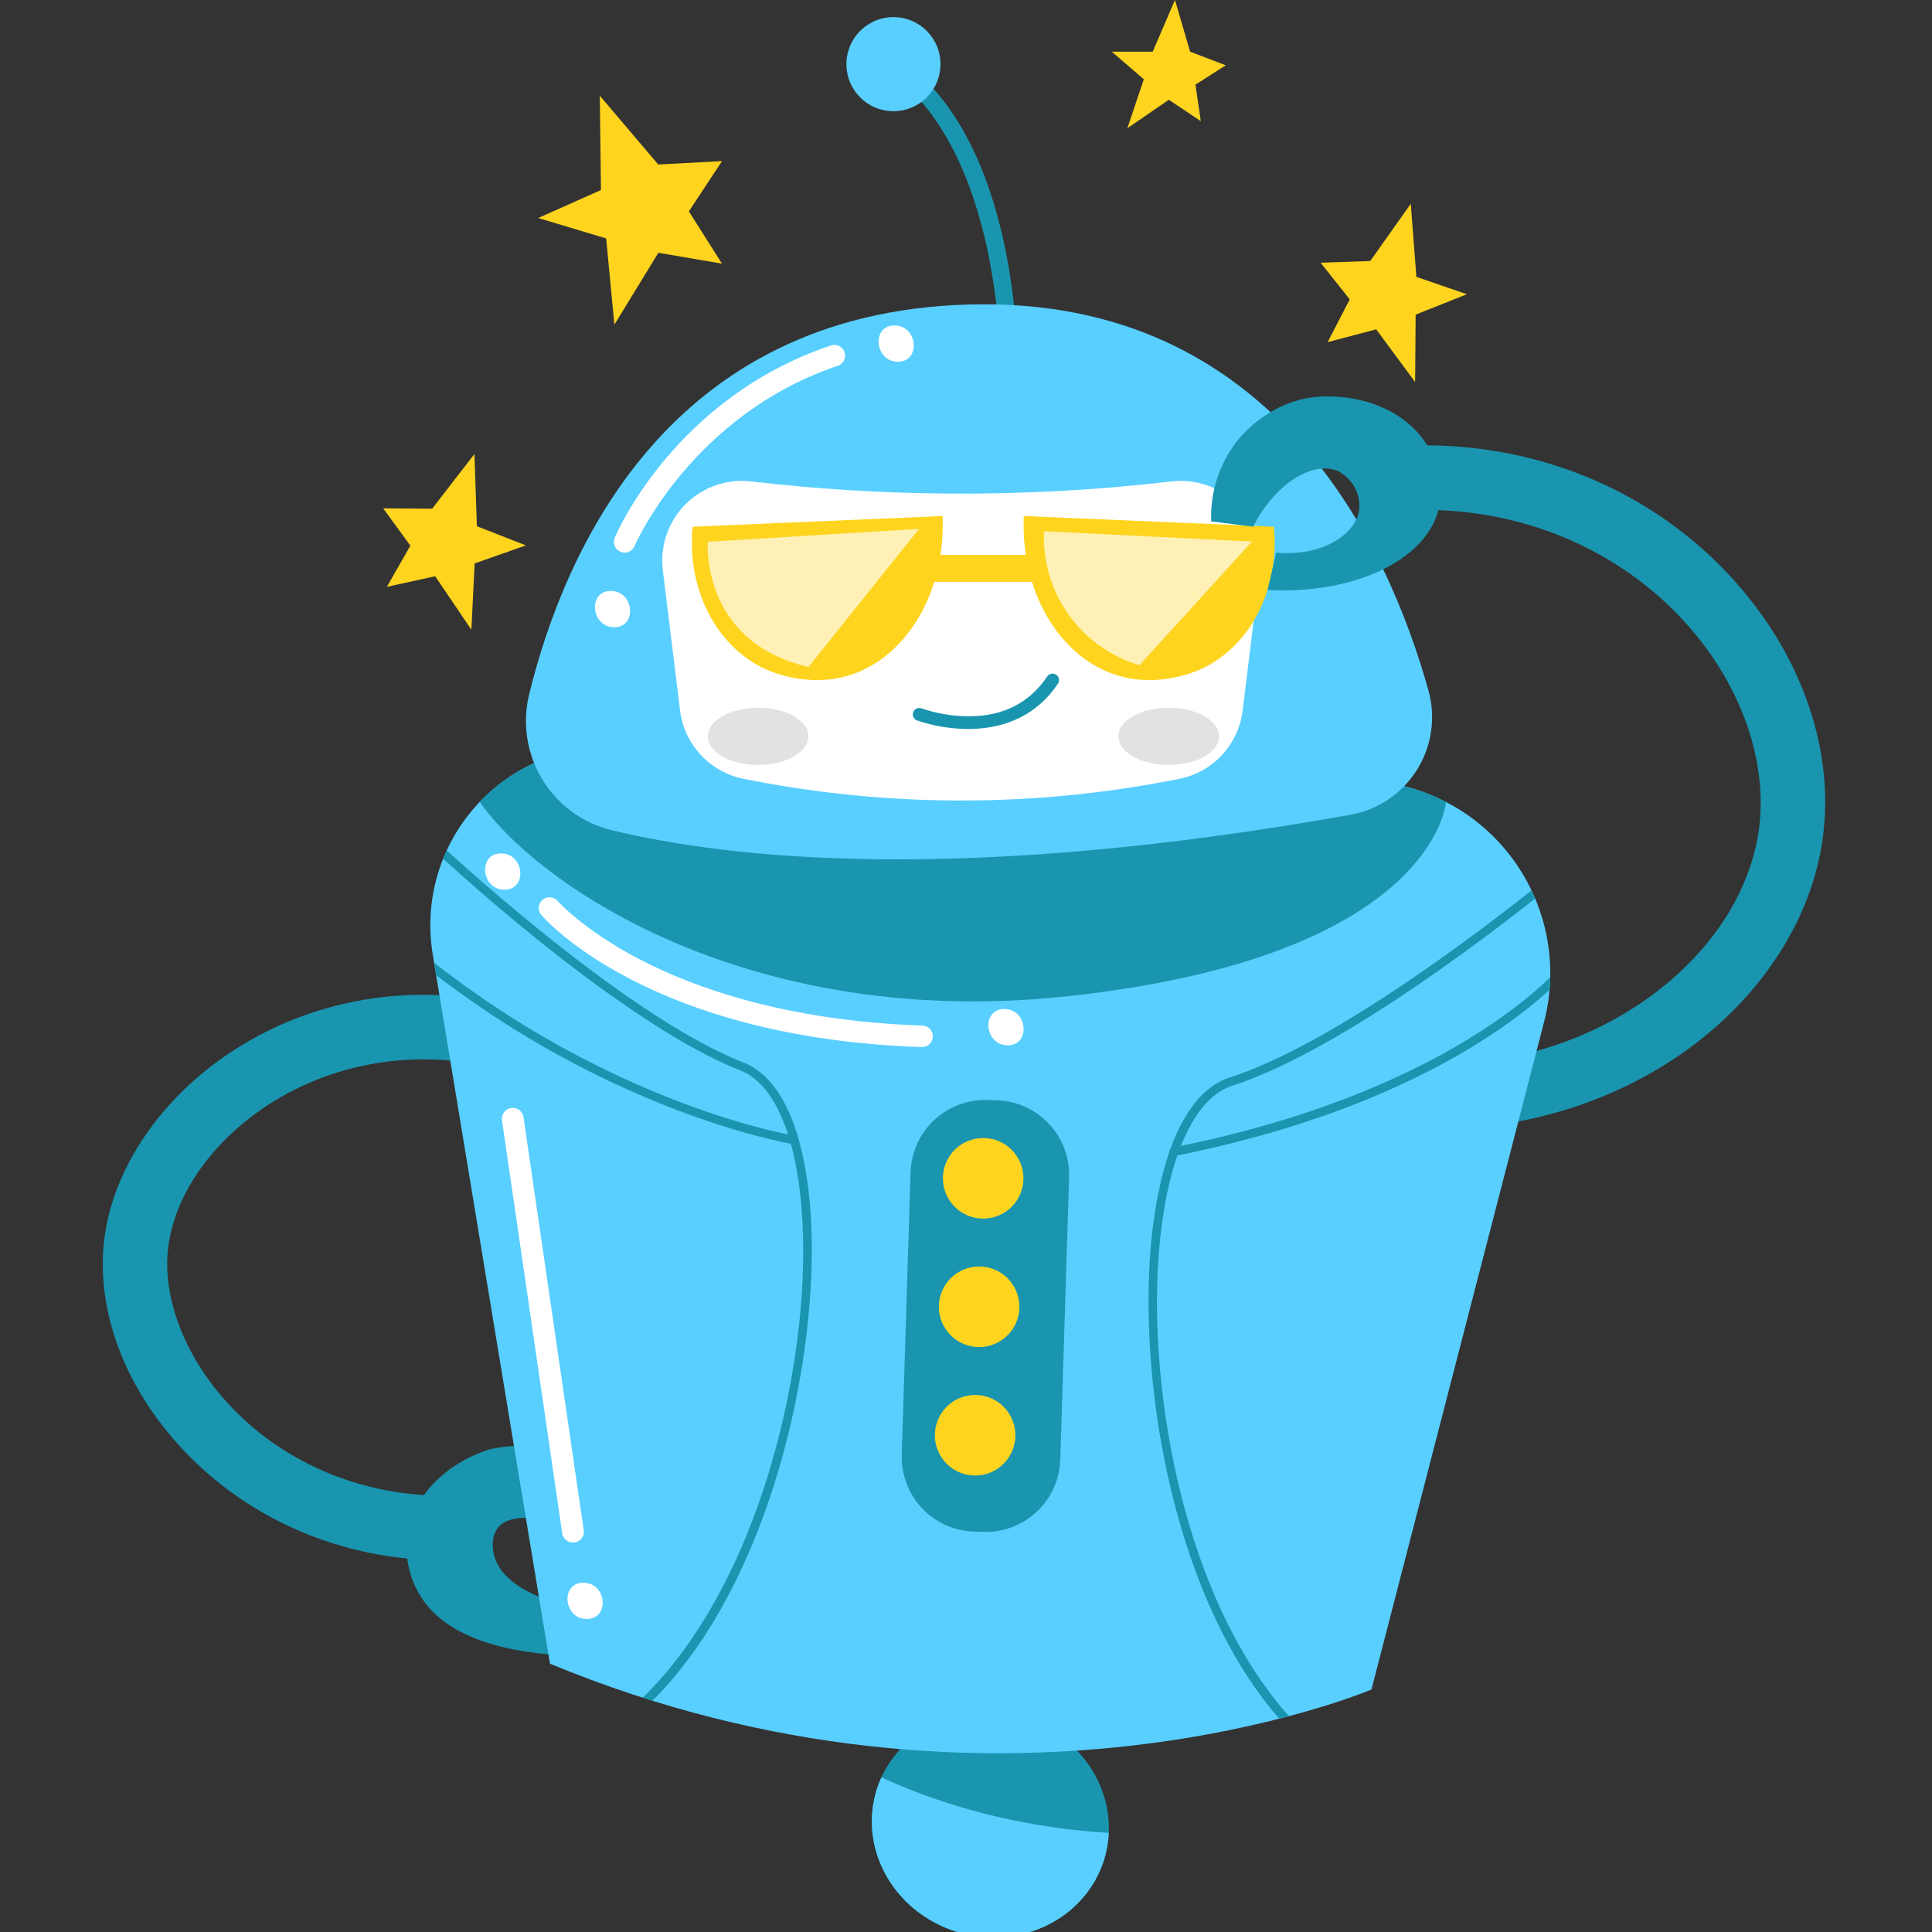 <svg xmlns="http://www.w3.org/2000/svg" xmlns:xlink="http://www.w3.org/1999/xlink" width="1080" zoomAndPan="magnify" viewBox="0 0 810 810" height="1080" preserveAspectRatio="xMidYMid meet" version="1.0"><rect x="0" y="0" width="810" height="810" fill="#333333" stroke="none"/><defs><clipPath id="id1"><path d="M 365 717 L 465 717 L 465 810 L 365 810 Z M 365 717 " clip-rule="nonzero"/></clipPath><clipPath id="id2"><path d="M 427.457 719.668 C 430.621 720.523 433.676 721.66 436.617 723.078 C 439.562 724.5 442.344 726.172 444.957 728.102 C 447.57 730.031 449.969 732.18 452.148 734.547 C 454.332 736.914 456.258 739.453 457.926 742.164 C 459.594 744.875 460.969 747.707 462.059 750.66 C 463.145 753.613 463.922 756.629 464.391 759.711 C 464.855 762.793 465.004 765.879 464.832 768.969 C 464.66 772.059 464.172 775.094 463.367 778.074 C 462.562 781.055 461.457 783.922 460.051 786.68 C 458.645 789.438 456.965 792.027 455.012 794.453 C 453.059 796.883 450.871 799.098 448.445 801.102 C 446.02 803.105 443.402 804.859 440.598 806.363 C 437.793 807.867 434.852 809.09 431.777 810.035 C 428.699 810.98 425.547 811.629 422.32 811.98 C 419.09 812.332 415.844 812.379 412.586 812.125 C 409.328 811.867 406.117 811.312 402.957 810.457 C 399.793 809.605 396.742 808.469 393.797 807.047 C 390.852 805.629 388.07 803.953 385.457 802.023 C 382.844 800.094 380.445 797.945 378.266 795.582 C 376.082 793.215 374.156 790.676 372.488 787.965 C 370.824 785.25 369.445 782.418 368.355 779.465 C 367.27 776.512 366.492 773.496 366.023 770.414 C 365.559 767.336 365.41 764.25 365.582 761.16 C 365.754 758.07 366.242 755.035 367.047 752.055 C 367.852 749.074 368.957 746.203 370.363 743.449 C 371.77 740.691 373.449 738.098 375.402 735.672 C 377.355 733.246 379.543 731.031 381.969 729.027 C 384.395 727.023 387.012 725.27 389.816 723.766 C 392.621 722.262 395.562 721.039 398.637 720.09 C 401.715 719.145 404.867 718.496 408.094 718.145 C 411.324 717.793 414.57 717.746 417.828 718.004 C 421.086 718.258 424.297 718.816 427.457 719.668 Z M 427.457 719.668 " clip-rule="nonzero"/></clipPath><clipPath id="id3"><path d="M 365 737 L 465 737 L 465 810 L 365 810 Z M 365 737 " clip-rule="nonzero"/></clipPath><clipPath id="id4"><path d="M 427.457 719.668 C 430.621 720.523 433.676 721.66 436.617 723.078 C 439.562 724.5 442.344 726.172 444.957 728.102 C 447.57 730.031 449.969 732.18 452.148 734.547 C 454.332 736.914 456.258 739.453 457.926 742.164 C 459.594 744.875 460.969 747.707 462.059 750.66 C 463.145 753.613 463.922 756.629 464.391 759.711 C 464.855 762.793 465.004 765.879 464.832 768.969 C 464.66 772.059 464.172 775.094 463.367 778.074 C 462.562 781.055 461.457 783.922 460.051 786.68 C 458.645 789.438 456.965 792.027 455.012 794.453 C 453.059 796.883 450.871 799.098 448.445 801.102 C 446.02 803.105 443.402 804.859 440.598 806.363 C 437.793 807.867 434.852 809.09 431.777 810.035 C 428.699 810.98 425.547 811.629 422.32 811.98 C 419.09 812.332 415.844 812.379 412.586 812.125 C 409.328 811.867 406.117 811.312 402.957 810.457 C 399.793 809.605 396.742 808.469 393.797 807.047 C 390.852 805.629 388.07 803.953 385.457 802.023 C 382.844 800.094 380.445 797.945 378.266 795.582 C 376.082 793.215 374.156 790.676 372.488 787.965 C 370.824 785.25 369.445 782.418 368.355 779.465 C 367.27 776.512 366.492 773.496 366.023 770.414 C 365.559 767.336 365.41 764.25 365.582 761.16 C 365.754 758.07 366.242 755.035 367.047 752.055 C 367.852 749.074 368.957 746.203 370.363 743.449 C 371.77 740.691 373.449 738.098 375.402 735.672 C 377.355 733.246 379.543 731.031 381.969 729.027 C 384.395 727.023 387.012 725.27 389.816 723.766 C 392.621 722.262 395.562 721.039 398.637 720.09 C 401.715 719.145 404.867 718.496 408.094 718.145 C 411.324 717.793 414.57 717.746 417.828 718.004 C 421.086 718.258 424.297 718.816 427.457 719.668 Z M 427.457 719.668 " clip-rule="nonzero"/></clipPath><clipPath id="id5"><path d="M 180 313 L 650 313 L 650 736 L 180 736 Z M 180 313 " clip-rule="nonzero"/></clipPath><clipPath id="id6"><path d="M 647.391 428.328 L 574.988 708.336 C 574.988 708.336 417.863 775.121 230.574 697.508 L 181.41 400.059 C 180.957 397.32 180.66 394.566 180.512 391.793 C 180.367 389.023 180.379 386.25 180.539 383.48 C 180.703 380.707 181.02 377.953 181.488 375.219 C 181.957 372.48 182.578 369.781 183.348 367.113 C 184.117 364.445 185.031 361.832 186.094 359.266 C 187.156 356.699 188.355 354.203 189.695 351.77 C 191.031 349.34 192.504 346.988 194.102 344.723 C 195.703 342.453 197.426 340.281 199.266 338.207 C 201.109 336.129 203.059 334.164 205.121 332.305 C 207.184 330.445 209.34 328.707 211.594 327.09 C 213.848 325.469 216.184 323.98 218.605 322.625 C 221.023 321.266 223.512 320.047 226.066 318.965 C 228.625 317.883 231.23 316.945 233.891 316.156 C 236.551 315.367 239.246 314.727 241.977 314.234 C 244.707 313.742 247.457 313.406 250.227 313.223 C 252.996 313.039 255.766 313.008 258.539 313.133 L 572.77 327.281 C 575.766 327.418 578.742 327.719 581.707 328.188 C 584.668 328.652 587.594 329.285 590.488 330.078 C 593.379 330.871 596.219 331.82 599.004 332.93 C 601.793 334.039 604.508 335.301 607.152 336.711 C 609.801 338.121 612.359 339.676 614.832 341.371 C 617.305 343.07 619.676 344.898 621.949 346.859 C 624.219 348.82 626.371 350.898 628.41 353.098 C 630.449 355.301 632.359 357.605 634.141 360.02 C 635.922 362.434 637.566 364.938 639.07 367.531 C 640.57 370.129 641.926 372.801 643.133 375.547 C 644.34 378.293 645.391 381.098 646.285 383.961 C 647.18 386.824 647.91 389.73 648.484 392.676 C 649.055 395.621 649.461 398.586 649.699 401.578 C 649.941 404.57 650.016 407.562 649.926 410.562 C 649.832 413.559 649.574 416.543 649.152 419.516 C 648.727 422.484 648.141 425.422 647.391 428.328 Z M 647.391 428.328 " clip-rule="nonzero"/></clipPath><clipPath id="id7"><path d="M 194 313 L 607 313 L 607 420 L 194 420 Z M 194 313 " clip-rule="nonzero"/></clipPath><clipPath id="id8"><path d="M 647.391 428.328 L 574.988 708.336 C 574.988 708.336 417.863 775.121 230.574 697.508 L 181.41 400.059 C 180.957 397.32 180.66 394.566 180.512 391.793 C 180.367 389.023 180.379 386.25 180.539 383.48 C 180.703 380.707 181.02 377.953 181.488 375.219 C 181.957 372.48 182.578 369.781 183.348 367.113 C 184.117 364.445 185.031 361.832 186.094 359.266 C 187.156 356.699 188.355 354.203 189.695 351.77 C 191.031 349.34 192.504 346.988 194.102 344.723 C 195.703 342.453 197.426 340.281 199.266 338.207 C 201.109 336.129 203.059 334.164 205.121 332.305 C 207.184 330.445 209.34 328.707 211.594 327.09 C 213.848 325.469 216.184 323.98 218.605 322.625 C 221.023 321.266 223.512 320.047 226.066 318.965 C 228.625 317.883 231.23 316.945 233.891 316.156 C 236.551 315.367 239.246 314.727 241.977 314.234 C 244.707 313.742 247.457 313.406 250.227 313.223 C 252.996 313.039 255.766 313.008 258.539 313.133 L 572.77 327.281 C 575.766 327.418 578.742 327.719 581.707 328.188 C 584.668 328.652 587.594 329.285 590.488 330.078 C 593.379 330.871 596.219 331.82 599.004 332.93 C 601.793 334.039 604.508 335.301 607.152 336.711 C 609.801 338.121 612.359 339.676 614.832 341.371 C 617.305 343.07 619.676 344.898 621.949 346.859 C 624.219 348.82 626.371 350.898 628.41 353.098 C 630.449 355.301 632.359 357.605 634.141 360.02 C 635.922 362.434 637.566 364.938 639.07 367.531 C 640.57 370.129 641.926 372.801 643.133 375.547 C 644.34 378.293 645.391 381.098 646.285 383.961 C 647.18 386.824 647.91 389.73 648.484 392.676 C 649.055 395.621 649.461 398.586 649.699 401.578 C 649.941 404.57 650.016 407.562 649.926 410.562 C 649.832 413.559 649.574 416.543 649.152 419.516 C 648.727 422.484 648.141 425.422 647.391 428.328 Z M 647.391 428.328 " clip-rule="nonzero"/></clipPath><clipPath id="id9"><path d="M 481 366 L 650 366 L 650 736 L 481 736 Z M 481 366 " clip-rule="nonzero"/></clipPath><clipPath id="id10"><path d="M 647.391 428.328 L 574.988 708.336 C 574.988 708.336 417.863 775.121 230.574 697.508 L 181.41 400.059 C 180.957 397.32 180.66 394.566 180.512 391.793 C 180.367 389.023 180.379 386.25 180.539 383.48 C 180.703 380.707 181.02 377.953 181.488 375.219 C 181.957 372.48 182.578 369.781 183.348 367.113 C 184.117 364.445 185.031 361.832 186.094 359.266 C 187.156 356.699 188.355 354.203 189.695 351.77 C 191.031 349.34 192.504 346.988 194.102 344.723 C 195.703 342.453 197.426 340.281 199.266 338.207 C 201.109 336.129 203.059 334.164 205.121 332.305 C 207.184 330.445 209.34 328.707 211.594 327.09 C 213.848 325.469 216.184 323.98 218.605 322.625 C 221.023 321.266 223.512 320.047 226.066 318.965 C 228.625 317.883 231.23 316.945 233.891 316.156 C 236.551 315.367 239.246 314.727 241.977 314.234 C 244.707 313.742 247.457 313.406 250.227 313.223 C 252.996 313.039 255.766 313.008 258.539 313.133 L 572.77 327.281 C 575.766 327.418 578.742 327.719 581.707 328.188 C 584.668 328.652 587.594 329.285 590.488 330.078 C 593.379 330.871 596.219 331.82 599.004 332.93 C 601.793 334.039 604.508 335.301 607.152 336.711 C 609.801 338.121 612.359 339.676 614.832 341.371 C 617.305 343.07 619.676 344.898 621.949 346.859 C 624.219 348.82 626.371 350.898 628.41 353.098 C 630.449 355.301 632.359 357.605 634.141 360.02 C 635.922 362.434 637.566 364.938 639.07 367.531 C 640.57 370.129 641.926 372.801 643.133 375.547 C 644.34 378.293 645.391 381.098 646.285 383.961 C 647.18 386.824 647.91 389.73 648.484 392.676 C 649.055 395.621 649.461 398.586 649.699 401.578 C 649.941 404.57 650.016 407.562 649.926 410.562 C 649.832 413.559 649.574 416.543 649.152 419.516 C 648.727 422.484 648.141 425.422 647.391 428.328 Z M 647.391 428.328 " clip-rule="nonzero"/></clipPath><clipPath id="id11"><path d="M 180 351 L 341 351 L 341 732 L 180 732 Z M 180 351 " clip-rule="nonzero"/></clipPath><clipPath id="id12"><path d="M 647.391 428.328 L 574.988 708.336 C 574.988 708.336 417.863 775.121 230.574 697.508 L 181.41 400.059 C 180.957 397.32 180.66 394.566 180.512 391.793 C 180.367 389.023 180.379 386.25 180.539 383.48 C 180.703 380.707 181.02 377.953 181.488 375.219 C 181.957 372.48 182.578 369.781 183.348 367.113 C 184.117 364.445 185.031 361.832 186.094 359.266 C 187.156 356.699 188.355 354.203 189.695 351.77 C 191.031 349.34 192.504 346.988 194.102 344.723 C 195.703 342.453 197.426 340.281 199.266 338.207 C 201.109 336.129 203.059 334.164 205.121 332.305 C 207.184 330.445 209.34 328.707 211.594 327.09 C 213.848 325.469 216.184 323.98 218.605 322.625 C 221.023 321.266 223.512 320.047 226.066 318.965 C 228.625 317.883 231.23 316.945 233.891 316.156 C 236.551 315.367 239.246 314.727 241.977 314.234 C 244.707 313.742 247.457 313.406 250.227 313.223 C 252.996 313.039 255.766 313.008 258.539 313.133 L 572.77 327.281 C 575.766 327.418 578.742 327.719 581.707 328.188 C 584.668 328.652 587.594 329.285 590.488 330.078 C 593.379 330.871 596.219 331.82 599.004 332.93 C 601.793 334.039 604.508 335.301 607.152 336.711 C 609.801 338.121 612.359 339.676 614.832 341.371 C 617.305 343.07 619.676 344.898 621.949 346.859 C 624.219 348.82 626.371 350.898 628.41 353.098 C 630.449 355.301 632.359 357.605 634.141 360.02 C 635.922 362.434 637.566 364.938 639.07 367.531 C 640.57 370.129 641.926 372.801 643.133 375.547 C 644.34 378.293 645.391 381.098 646.285 383.961 C 647.18 386.824 647.91 389.73 648.484 392.676 C 649.055 395.621 649.461 398.586 649.699 401.578 C 649.941 404.57 650.016 407.562 649.926 410.562 C 649.832 413.559 649.574 416.543 649.152 419.516 C 648.727 422.484 648.141 425.422 647.391 428.328 Z M 647.391 428.328 " clip-rule="nonzero"/></clipPath><clipPath id="id13"><path d="M 490 402 L 650 402 L 650 485 L 490 485 Z M 490 402 " clip-rule="nonzero"/></clipPath><clipPath id="id14"><path d="M 647.391 428.328 L 574.988 708.336 C 574.988 708.336 417.863 775.121 230.574 697.508 L 181.41 400.059 C 180.957 397.32 180.66 394.566 180.512 391.793 C 180.367 389.023 180.379 386.25 180.539 383.48 C 180.703 380.707 181.02 377.953 181.488 375.219 C 181.957 372.48 182.578 369.781 183.348 367.113 C 184.117 364.445 185.031 361.832 186.094 359.266 C 187.156 356.699 188.355 354.203 189.695 351.77 C 191.031 349.34 192.504 346.988 194.102 344.723 C 195.703 342.453 197.426 340.281 199.266 338.207 C 201.109 336.129 203.059 334.164 205.121 332.305 C 207.184 330.445 209.34 328.707 211.594 327.09 C 213.848 325.469 216.184 323.98 218.605 322.625 C 221.023 321.266 223.512 320.047 226.066 318.965 C 228.625 317.883 231.23 316.945 233.891 316.156 C 236.551 315.367 239.246 314.727 241.977 314.234 C 244.707 313.742 247.457 313.406 250.227 313.223 C 252.996 313.039 255.766 313.008 258.539 313.133 L 572.77 327.281 C 575.766 327.418 578.742 327.719 581.707 328.188 C 584.668 328.652 587.594 329.285 590.488 330.078 C 593.379 330.871 596.219 331.82 599.004 332.93 C 601.793 334.039 604.508 335.301 607.152 336.711 C 609.801 338.121 612.359 339.676 614.832 341.371 C 617.305 343.07 619.676 344.898 621.949 346.859 C 624.219 348.82 626.371 350.898 628.41 353.098 C 630.449 355.301 632.359 357.605 634.141 360.02 C 635.922 362.434 637.566 364.938 639.07 367.531 C 640.57 370.129 641.926 372.801 643.133 375.547 C 644.34 378.293 645.391 381.098 646.285 383.961 C 647.18 386.824 647.91 389.73 648.484 392.676 C 649.055 395.621 649.461 398.586 649.699 401.578 C 649.941 404.57 650.016 407.562 649.926 410.562 C 649.832 413.559 649.574 416.543 649.152 419.516 C 648.727 422.484 648.141 425.422 647.391 428.328 Z M 647.391 428.328 " clip-rule="nonzero"/></clipPath><clipPath id="id15"><path d="M 180 370 L 335 370 L 335 480 L 180 480 Z M 180 370 " clip-rule="nonzero"/></clipPath><clipPath id="id16"><path d="M 647.391 428.328 L 574.988 708.336 C 574.988 708.336 417.863 775.121 230.574 697.508 L 181.41 400.059 C 180.957 397.32 180.66 394.566 180.512 391.793 C 180.367 389.023 180.379 386.25 180.539 383.48 C 180.703 380.707 181.02 377.953 181.488 375.219 C 181.957 372.48 182.578 369.781 183.348 367.113 C 184.117 364.445 185.031 361.832 186.094 359.266 C 187.156 356.699 188.355 354.203 189.695 351.77 C 191.031 349.34 192.504 346.988 194.102 344.723 C 195.703 342.453 197.426 340.281 199.266 338.207 C 201.109 336.129 203.059 334.164 205.121 332.305 C 207.184 330.445 209.34 328.707 211.594 327.09 C 213.848 325.469 216.184 323.98 218.605 322.625 C 221.023 321.266 223.512 320.047 226.066 318.965 C 228.625 317.883 231.23 316.945 233.891 316.156 C 236.551 315.367 239.246 314.727 241.977 314.234 C 244.707 313.742 247.457 313.406 250.227 313.223 C 252.996 313.039 255.766 313.008 258.539 313.133 L 572.77 327.281 C 575.766 327.418 578.742 327.719 581.707 328.188 C 584.668 328.652 587.594 329.285 590.488 330.078 C 593.379 330.871 596.219 331.82 599.004 332.93 C 601.793 334.039 604.508 335.301 607.152 336.711 C 609.801 338.121 612.359 339.676 614.832 341.371 C 617.305 343.07 619.676 344.898 621.949 346.859 C 624.219 348.82 626.371 350.898 628.41 353.098 C 630.449 355.301 632.359 357.605 634.141 360.02 C 635.922 362.434 637.566 364.938 639.07 367.531 C 640.57 370.129 641.926 372.801 643.133 375.547 C 644.34 378.293 645.391 381.098 646.285 383.961 C 647.18 386.824 647.91 389.73 648.484 392.676 C 649.055 395.621 649.461 398.586 649.699 401.578 C 649.941 404.57 650.016 407.562 649.926 410.562 C 649.832 413.559 649.574 416.543 649.152 419.516 C 648.727 422.484 648.141 425.422 647.391 428.328 Z M 647.391 428.328 " clip-rule="nonzero"/></clipPath></defs><path fill="#1995af" d="M 185.648 654.133 C 142.855 654.133 102.422 636.406 74.73 605.613 C 51.941 580.344 40.578 549.477 43.555 521.031 C 46.586 491.918 65.562 462.676 94.305 442.785 C 129.484 418.453 174.141 410.945 216.77 422.152 C 217.629 422.379 218.461 422.688 219.258 423.074 C 220.059 423.465 220.812 423.93 221.52 424.465 C 222.227 425.004 222.875 425.605 223.465 426.27 C 224.055 426.938 224.57 427.652 225.02 428.422 C 225.469 429.188 225.836 429.992 226.129 430.832 C 226.418 431.672 226.621 432.535 226.742 433.414 C 226.863 434.297 226.895 435.18 226.844 436.066 C 226.789 436.953 226.648 437.828 226.422 438.688 C 226.199 439.547 225.891 440.375 225.5 441.176 C 225.113 441.977 224.648 442.73 224.113 443.438 C 223.574 444.145 222.973 444.793 222.309 445.383 C 221.645 445.973 220.926 446.492 220.16 446.941 C 219.391 447.387 218.59 447.758 217.75 448.047 C 216.91 448.336 216.047 448.543 215.168 448.664 C 214.289 448.785 213.402 448.816 212.516 448.762 C 211.629 448.711 210.758 448.57 209.898 448.344 C 174.898 439.137 138.379 445.223 109.695 465.059 C 87.34 480.508 72.672 502.477 70.418 523.848 C 68.27 544.371 77.383 568.18 94.773 587.508 C 117.324 612.617 150.504 627.02 185.648 627.059 C 186.539 627.059 187.418 627.145 188.289 627.316 C 189.16 627.492 190.008 627.746 190.828 628.086 C 191.648 628.43 192.43 628.844 193.168 629.34 C 193.906 629.832 194.59 630.395 195.219 631.023 C 195.844 631.652 196.406 632.336 196.898 633.074 C 197.395 633.812 197.812 634.594 198.152 635.414 C 198.492 636.234 198.746 637.082 198.922 637.953 C 199.094 638.824 199.18 639.707 199.18 640.594 C 199.18 641.484 199.094 642.363 198.922 643.234 C 198.746 644.109 198.492 644.953 198.152 645.773 C 197.812 646.598 197.395 647.375 196.898 648.117 C 196.406 648.855 195.844 649.539 195.219 650.168 C 194.59 650.797 193.906 651.355 193.168 651.852 C 192.43 652.344 191.648 652.762 190.828 653.102 C 190.008 653.441 189.16 653.699 188.289 653.871 C 187.418 654.047 186.539 654.133 185.648 654.133 Z M 185.648 654.133 " fill-opacity="1" fill-rule="nonzero"/><path fill="#1995af" d="M 422.32 206.223 L 422.051 206.223 C 421.57 206.188 421.121 206.062 420.691 205.848 C 420.266 205.633 419.895 205.344 419.582 204.98 C 419.27 204.621 419.035 204.211 418.887 203.758 C 418.734 203.301 418.676 202.836 418.711 202.359 C 428.816 63.734 376.152 33.375 375.629 33.086 C 375.207 32.859 374.844 32.559 374.543 32.188 C 374.242 31.816 374.023 31.402 373.887 30.941 C 373.746 30.484 373.703 30.016 373.754 29.539 C 373.801 29.062 373.938 28.617 374.168 28.195 C 374.391 27.777 374.688 27.418 375.059 27.117 C 375.426 26.816 375.836 26.594 376.289 26.457 C 376.742 26.316 377.207 26.27 377.68 26.316 C 378.152 26.359 378.598 26.492 379.02 26.715 C 381.367 27.961 436.41 58.898 425.93 202.883 C 425.895 203.336 425.777 203.77 425.578 204.18 C 425.383 204.59 425.113 204.953 424.781 205.262 C 424.445 205.57 424.066 205.809 423.641 205.977 C 423.215 206.141 422.777 206.223 422.32 206.223 Z M 422.32 206.223 " fill-opacity="1" fill-rule="nonzero"/><path fill="#59cfff" d="M 394.301 26.895 C 394.301 27.539 394.27 28.184 394.207 28.828 C 394.145 29.473 394.047 30.109 393.922 30.742 C 393.797 31.379 393.641 32.004 393.453 32.621 C 393.266 33.238 393.047 33.848 392.801 34.445 C 392.555 35.043 392.277 35.625 391.973 36.195 C 391.668 36.766 391.336 37.316 390.977 37.855 C 390.617 38.395 390.234 38.91 389.824 39.41 C 389.414 39.91 388.98 40.387 388.527 40.844 C 388.07 41.301 387.59 41.734 387.09 42.145 C 386.594 42.555 386.074 42.941 385.539 43.297 C 385 43.656 384.445 43.988 383.879 44.293 C 383.309 44.598 382.727 44.875 382.129 45.121 C 381.531 45.367 380.926 45.586 380.305 45.773 C 379.688 45.961 379.062 46.117 378.43 46.246 C 377.797 46.371 377.156 46.465 376.516 46.527 C 375.871 46.59 375.227 46.625 374.582 46.625 C 373.938 46.625 373.293 46.59 372.648 46.527 C 372.008 46.465 371.367 46.371 370.734 46.246 C 370.102 46.117 369.477 45.961 368.855 45.773 C 368.238 45.586 367.633 45.367 367.035 45.121 C 366.438 44.875 365.855 44.598 365.285 44.293 C 364.715 43.988 364.164 43.656 363.625 43.297 C 363.09 42.941 362.57 42.555 362.07 42.145 C 361.574 41.734 361.094 41.301 360.637 40.844 C 360.18 40.387 359.746 39.91 359.34 39.41 C 358.93 38.91 358.543 38.395 358.184 37.855 C 357.828 37.316 357.496 36.766 357.191 36.195 C 356.887 35.625 356.609 35.043 356.363 34.445 C 356.117 33.848 355.898 33.238 355.711 32.621 C 355.523 32.004 355.367 31.379 355.242 30.742 C 355.113 30.109 355.02 29.473 354.957 28.828 C 354.895 28.184 354.863 27.539 354.863 26.895 C 354.863 26.25 354.895 25.605 354.957 24.961 C 355.02 24.316 355.113 23.68 355.242 23.047 C 355.367 22.414 355.523 21.785 355.711 21.168 C 355.898 20.551 356.117 19.941 356.363 19.344 C 356.609 18.746 356.887 18.164 357.191 17.594 C 357.496 17.023 357.828 16.473 358.184 15.934 C 358.543 15.398 358.93 14.879 359.34 14.379 C 359.746 13.879 360.18 13.402 360.637 12.945 C 361.094 12.488 361.574 12.055 362.07 11.645 C 362.57 11.234 363.09 10.852 363.625 10.492 C 364.164 10.133 364.715 9.801 365.285 9.496 C 365.855 9.191 366.438 8.914 367.035 8.668 C 367.633 8.422 368.238 8.203 368.855 8.016 C 369.477 7.828 370.102 7.672 370.734 7.547 C 371.367 7.418 372.008 7.324 372.648 7.262 C 373.293 7.199 373.938 7.168 374.582 7.168 C 375.227 7.168 375.871 7.199 376.516 7.262 C 377.156 7.324 377.797 7.418 378.43 7.547 C 379.062 7.672 379.688 7.828 380.305 8.016 C 380.926 8.203 381.531 8.422 382.129 8.668 C 382.727 8.914 383.309 9.191 383.879 9.496 C 384.445 9.801 385 10.133 385.539 10.492 C 386.074 10.852 386.594 11.234 387.09 11.645 C 387.59 12.055 388.07 12.488 388.527 12.945 C 388.98 13.402 389.414 13.879 389.824 14.379 C 390.234 14.879 390.617 15.398 390.977 15.934 C 391.336 16.473 391.668 17.023 391.973 17.594 C 392.277 18.164 392.555 18.746 392.801 19.344 C 393.047 19.941 393.266 20.551 393.453 21.168 C 393.641 21.785 393.797 22.414 393.922 23.047 C 394.047 23.68 394.145 24.316 394.207 24.961 C 394.27 25.605 394.301 26.25 394.301 26.895 Z M 394.301 26.895 " fill-opacity="1" fill-rule="nonzero"/><g clip-path="url(#id1)"><g clip-path="url(#id2)"><path fill="#1995af" d="M 427.457 719.668 C 429.035 720.094 430.59 720.594 432.121 721.164 C 433.652 721.734 435.148 722.371 436.617 723.078 C 438.086 723.789 439.52 724.562 440.91 725.398 C 442.305 726.238 443.652 727.141 444.957 728.102 C 446.262 729.066 447.512 730.086 448.715 731.16 C 449.918 732.238 451.062 733.367 452.148 734.547 C 453.238 735.727 454.266 736.953 455.23 738.227 C 456.195 739.5 457.094 740.812 457.926 742.164 C 458.758 743.516 459.516 744.902 460.207 746.32 C 460.898 747.742 461.516 749.188 462.059 750.66 C 462.602 752.133 463.066 753.625 463.457 755.137 C 463.848 756.648 464.156 758.176 464.391 759.711 C 464.621 761.246 464.777 762.789 464.852 764.336 C 464.926 765.883 464.918 767.426 464.832 768.969 C 464.746 770.508 464.582 772.039 464.336 773.562 C 464.094 775.082 463.77 776.586 463.367 778.074 C 462.965 779.559 462.488 781.023 461.934 782.461 C 461.383 783.898 460.754 785.305 460.051 786.68 C 459.352 788.055 458.578 789.391 457.738 790.691 C 456.895 791.988 455.988 793.246 455.012 794.453 C 454.039 795.664 453.004 796.824 451.906 797.938 C 450.809 799.047 449.656 800.102 448.445 801.102 C 447.234 802.102 445.973 803.039 444.664 803.918 C 443.352 804.797 441.996 805.613 440.598 806.363 C 439.199 807.113 437.762 807.793 436.289 808.406 C 434.816 809.02 433.312 809.562 431.777 810.035 C 430.242 810.508 428.684 810.906 427.105 811.23 C 425.523 811.555 423.93 811.805 422.32 811.98 C 420.707 812.156 419.09 812.258 417.465 812.281 C 415.836 812.305 414.211 812.254 412.586 812.125 C 410.961 811.996 409.344 811.793 407.734 811.516 C 406.125 811.238 404.535 810.883 402.957 810.457 C 401.379 810.031 399.824 809.535 398.293 808.965 C 396.766 808.395 395.266 807.758 393.797 807.047 C 392.328 806.34 390.895 805.566 389.504 804.727 C 388.109 803.887 386.762 802.988 385.457 802.023 C 384.156 801.062 382.902 800.043 381.699 798.965 C 380.496 797.891 379.352 796.762 378.266 795.582 C 377.176 794.398 376.148 793.172 375.184 791.902 C 374.219 790.629 373.32 789.316 372.488 787.965 C 371.656 786.609 370.898 785.227 370.207 783.805 C 369.516 782.387 368.898 780.938 368.355 779.465 C 367.812 777.992 367.348 776.5 366.957 774.988 C 366.57 773.477 366.258 771.953 366.023 770.418 C 365.793 768.879 365.637 767.34 365.562 765.793 C 365.492 764.246 365.496 762.703 365.582 761.16 C 365.668 759.617 365.832 758.086 366.078 756.566 C 366.324 755.043 366.645 753.539 367.047 752.055 C 367.449 750.566 367.926 749.105 368.48 747.668 C 369.035 746.23 369.66 744.824 370.363 743.449 C 371.062 742.074 371.836 740.734 372.676 739.438 C 373.52 738.137 374.426 736.883 375.402 735.672 C 376.375 734.461 377.41 733.301 378.508 732.191 C 379.605 731.082 380.758 730.027 381.969 729.027 C 383.18 728.027 384.441 727.086 385.75 726.207 C 387.062 725.328 388.418 724.516 389.816 723.766 C 391.215 723.016 392.652 722.332 394.125 721.719 C 395.598 721.105 397.102 720.562 398.637 720.09 C 400.172 719.621 401.73 719.223 403.309 718.895 C 404.891 718.57 406.484 718.32 408.094 718.145 C 409.707 717.969 411.324 717.871 412.949 717.848 C 414.578 717.824 416.203 717.875 417.828 718.004 C 419.453 718.133 421.07 718.336 422.68 718.613 C 424.289 718.891 425.883 719.242 427.457 719.668 Z M 427.457 719.668 " fill-opacity="1" fill-rule="nonzero"/></g></g><g clip-path="url(#id3)"><g clip-path="url(#id4)"><path fill="#59cfff" d="M 484.691 768.605 C 484.691 768.605 418.422 773.082 353.672 737.18 L 358.184 785.102 C 358.184 785.102 385.605 821.348 387.914 821.961 C 390.223 822.574 462.227 822.664 462.227 822.664 Z M 484.691 768.605 " fill-opacity="1" fill-rule="nonzero"/></g></g><path fill="#1995af" d="M 621.57 472.332 C 620.684 472.379 619.801 472.34 618.922 472.211 C 618.039 472.086 617.18 471.875 616.344 471.578 C 615.504 471.281 614.703 470.906 613.938 470.453 C 613.172 469.996 612.461 469.473 611.797 468.879 C 611.137 468.285 610.539 467.633 610.008 466.918 C 609.473 466.207 609.016 465.449 608.633 464.648 C 608.25 463.844 607.945 463.012 607.727 462.152 C 607.508 461.289 607.371 460.414 607.324 459.523 C 607.277 458.637 607.316 457.754 607.441 456.871 C 607.566 455.992 607.777 455.133 608.074 454.293 C 608.367 453.453 608.742 452.652 609.195 451.887 C 609.648 451.121 610.172 450.406 610.766 449.742 C 611.359 449.082 612.012 448.484 612.723 447.949 C 613.434 447.414 614.191 446.957 614.992 446.57 C 615.793 446.188 616.625 445.883 617.488 445.664 C 618.348 445.441 619.223 445.305 620.109 445.258 C 680.082 438.688 730.473 396.902 737.383 348.078 C 741.352 319.902 730.309 287.879 707.828 262.41 C 679.973 230.84 638.82 213.117 594.961 213.82 L 594.746 213.82 C 593.855 213.828 592.977 213.746 592.102 213.578 C 591.23 213.414 590.383 213.164 589.559 212.828 C 588.734 212.492 587.953 212.082 587.211 211.594 C 586.469 211.105 585.781 210.551 585.148 209.926 C 584.516 209.301 583.949 208.621 583.449 207.887 C 582.949 207.152 582.527 206.375 582.184 205.555 C 581.836 204.738 581.574 203.891 581.395 203.02 C 581.215 202.152 581.121 201.27 581.113 200.383 C 581.105 199.492 581.188 198.613 581.355 197.738 C 581.52 196.867 581.773 196.02 582.105 195.195 C 582.441 194.371 582.852 193.586 583.34 192.844 C 583.828 192.102 584.383 191.414 585.008 190.781 C 585.629 190.148 586.309 189.582 587.043 189.082 C 587.781 188.582 588.559 188.16 589.375 187.812 C 590.195 187.469 591.039 187.203 591.906 187.023 C 592.777 186.844 593.656 186.754 594.547 186.746 C 646.289 185.914 695.02 206.98 728.055 244.504 C 756.09 276.273 769.227 315.406 764.137 351.867 C 759.988 381.289 743.605 409.625 717.988 431.719 C 692.367 453.812 658.449 468.289 623.051 472.172 C 622.562 472.25 622.066 472.305 621.57 472.332 Z M 621.57 472.332 " fill-opacity="1" fill-rule="nonzero"/><path fill="#1995af" d="M 205.152 607.652 C 186.461 613.754 173.164 627.508 170.781 643.484 C 170.496 645.621 170.391 647.766 170.461 649.922 C 170.531 652.078 170.777 654.215 171.203 656.328 C 171.629 658.441 172.227 660.508 172.992 662.523 C 173.762 664.539 174.691 666.477 175.781 668.336 C 187.109 687.887 215.184 693.246 240.316 694.328 L 242.555 674.188 C 242.555 674.188 206.109 668.664 206.598 647.273 C 206.582 644.859 207.254 642.656 208.617 640.668 C 213.832 633.789 230.266 635.25 249.266 643.789 L 257.258 622.727 C 253.988 619.078 250.258 615.988 246.07 613.449 C 229.184 603.23 211.141 606.336 205.152 607.652 Z M 205.152 607.652 " fill-opacity="1" fill-rule="nonzero"/><g clip-path="url(#id5)"><g clip-path="url(#id6)"><path fill="#59cfff" d="M 647.391 428.328 L 574.988 708.336 C 574.988 708.336 417.863 775.121 230.574 697.508 L 181.41 400.059 C 181.184 398.691 180.996 397.32 180.848 395.941 C 180.699 394.562 180.586 393.18 180.512 391.793 C 180.441 390.41 180.406 389.023 180.41 387.637 C 180.414 386.25 180.457 384.863 180.539 383.48 C 180.621 382.094 180.742 380.715 180.898 379.336 C 181.059 377.957 181.254 376.586 181.488 375.219 C 181.723 373.852 181.996 372.492 182.305 371.141 C 182.617 369.789 182.965 368.445 183.348 367.113 C 183.73 365.781 184.152 364.461 184.613 363.152 C 185.07 361.844 185.562 360.547 186.094 359.266 C 186.625 357.984 187.188 356.719 187.789 355.469 C 188.391 354.219 189.023 352.984 189.695 351.77 C 190.363 350.555 191.066 349.359 191.801 348.184 C 192.535 347.008 193.305 345.855 194.102 344.723 C 194.902 343.59 195.734 342.48 196.594 341.391 C 197.457 340.305 198.348 339.242 199.266 338.207 C 200.188 337.168 201.137 336.16 202.113 335.176 C 203.09 334.188 204.09 333.234 205.121 332.305 C 206.148 331.375 207.203 330.477 208.285 329.605 C 209.363 328.734 210.469 327.898 211.594 327.09 C 212.719 326.281 213.867 325.504 215.039 324.758 C 216.207 324.012 217.395 323.301 218.605 322.625 C 219.812 321.945 221.039 321.301 222.285 320.691 C 223.531 320.078 224.793 319.504 226.066 318.965 C 227.344 318.426 228.637 317.918 229.941 317.453 C 231.246 316.984 232.562 316.551 233.891 316.156 C 235.219 315.762 236.559 315.402 237.906 315.082 C 239.258 314.762 240.613 314.48 241.977 314.234 C 243.344 313.988 244.711 313.781 246.09 313.613 C 247.465 313.445 248.844 313.312 250.227 313.223 C 251.609 313.129 252.996 313.078 254.383 313.062 C 255.766 313.047 257.152 313.07 258.539 313.133 L 572.77 327.281 C 574.266 327.352 575.758 327.461 577.25 327.609 C 578.742 327.762 580.227 327.953 581.707 328.188 C 583.188 328.422 584.66 328.695 586.121 329.008 C 587.586 329.324 589.043 329.68 590.488 330.078 C 591.934 330.473 593.363 330.91 594.785 331.387 C 596.207 331.859 597.613 332.375 599.004 332.93 C 600.398 333.484 601.773 334.078 603.133 334.707 C 604.492 335.336 605.832 336.004 607.152 336.711 C 608.477 337.418 609.777 338.156 611.059 338.934 C 612.34 339.711 613.598 340.523 614.832 341.371 C 616.066 342.219 617.281 343.102 618.465 344.016 C 619.652 344.93 620.812 345.879 621.949 346.859 C 623.082 347.836 624.188 348.848 625.266 349.891 C 626.344 350.93 627.391 352 628.41 353.098 C 629.43 354.199 630.414 355.324 631.371 356.48 C 632.328 357.633 633.25 358.812 634.141 360.02 C 635.031 361.227 635.887 362.453 636.711 363.707 C 637.531 364.961 638.316 366.234 639.07 367.531 C 639.82 368.828 640.535 370.145 641.211 371.484 C 641.891 372.82 642.531 374.176 643.133 375.547 C 643.734 376.918 644.301 378.305 644.824 379.711 C 645.352 381.113 645.836 382.531 646.285 383.961 C 646.73 385.391 647.137 386.836 647.504 388.289 C 647.871 389.742 648.195 391.203 648.484 392.676 C 648.77 394.145 649.012 395.625 649.215 397.109 C 649.418 398.594 649.582 400.086 649.699 401.578 C 649.82 403.07 649.902 404.566 649.938 406.066 C 649.977 407.566 649.973 409.062 649.926 410.562 C 649.879 412.059 649.793 413.555 649.664 415.051 C 649.535 416.543 649.363 418.031 649.152 419.516 C 648.941 421 648.688 422.477 648.395 423.945 C 648.098 425.414 647.766 426.875 647.391 428.328 Z M 647.391 428.328 " fill-opacity="1" fill-rule="nonzero"/></g></g><g clip-path="url(#id7)"><g clip-path="url(#id8)"><path fill="#1995af" d="M 606.254 336.145 C 606.254 336.145 601.871 400.82 448.121 417.625 C 294.367 434.426 200.316 351.219 194.906 323.277 C 189.492 295.336 285.672 281.867 285.672 281.867 L 480.359 271.508 C 480.359 271.508 569.449 270.172 606.254 336.145 Z M 606.254 336.145 " fill-opacity="1" fill-rule="nonzero"/></g></g><g clip-path="url(#id9)"><g clip-path="url(#id10)"><path fill="#1995af" d="M 560.824 741.602 C 560.457 741.602 560.121 741.5 559.816 741.297 C 495.262 698.535 474.137 580.363 483.715 511.539 C 488.371 478.035 499.664 456.809 515.488 451.773 C 567.52 435.168 649.32 367.5 650.133 366.812 C 650.316 366.66 650.523 366.547 650.75 366.477 C 650.98 366.406 651.215 366.379 651.453 366.402 C 651.691 366.422 651.918 366.492 652.129 366.602 C 652.34 366.715 652.523 366.863 652.676 367.047 C 652.832 367.23 652.941 367.438 653.012 367.668 C 653.086 367.895 653.109 368.129 653.086 368.367 C 653.062 368.605 652.996 368.832 652.887 369.043 C 652.773 369.258 652.625 369.438 652.441 369.594 C 651.613 370.277 569.289 438.398 516.586 455.203 C 502.352 459.75 491.672 480.473 487.289 512.043 C 482.145 549.008 486.078 595.578 497.824 636.586 C 511.336 683.77 534.07 719.887 561.816 738.281 C 562.156 738.5 562.395 738.797 562.531 739.172 C 562.672 739.551 562.684 739.93 562.566 740.312 C 562.453 740.699 562.234 741.012 561.91 741.25 C 561.59 741.488 561.227 741.605 560.824 741.602 Z M 560.824 741.602 " fill-opacity="1" fill-rule="nonzero"/></g></g><g clip-path="url(#id11)"><g clip-path="url(#id12)"><path fill="#1995af" d="M 248.508 731.82 C 248.184 731.82 247.883 731.742 247.602 731.578 C 247.32 731.418 247.098 731.199 246.938 730.918 C 246.82 730.711 246.746 730.488 246.715 730.25 C 246.688 730.016 246.703 729.781 246.766 729.551 C 246.828 729.32 246.93 729.113 247.078 728.922 C 247.223 728.734 247.398 728.582 247.605 728.461 C 276.473 711.82 301.387 677.199 317.824 630.992 C 332.113 590.793 338.949 544.57 336.117 507.332 C 333.719 475.547 324.355 454.211 310.426 448.797 C 283.453 438.273 249.461 413.273 225.629 394.156 C 199.938 373.492 180.328 355.027 180.129 354.844 C 179.961 354.676 179.832 354.48 179.742 354.262 C 179.648 354.039 179.605 353.812 179.605 353.574 C 179.605 353.336 179.648 353.105 179.742 352.883 C 179.832 352.664 179.961 352.469 180.129 352.301 C 180.297 352.129 180.492 351.996 180.715 351.906 C 180.938 351.812 181.168 351.766 181.41 351.766 C 181.648 351.766 181.883 351.812 182.102 351.906 C 182.324 351.996 182.52 352.129 182.691 352.301 C 183.465 353.023 260.863 425.672 311.762 445.492 C 327.242 451.52 337.18 473.414 339.742 507.133 C 344.992 576.426 316.543 693.047 249.426 731.691 C 249.133 731.816 248.824 731.859 248.508 731.82 Z M 248.508 731.82 " fill-opacity="1" fill-rule="nonzero"/></g></g><g clip-path="url(#id13)"><g clip-path="url(#id14)"><path fill="#1995af" d="M 492.23 484.695 C 491.992 484.719 491.758 484.695 491.531 484.625 C 491.301 484.551 491.094 484.441 490.91 484.289 C 490.723 484.133 490.574 483.953 490.465 483.738 C 490.352 483.527 490.285 483.301 490.262 483.062 C 490.238 482.824 490.262 482.59 490.332 482.359 C 490.402 482.129 490.516 481.922 490.668 481.738 C 490.82 481.555 491 481.402 491.215 481.293 C 491.426 481.18 491.648 481.109 491.887 481.086 C 614.031 456.703 655.832 403.473 656.25 403.02 C 656.395 402.832 656.57 402.676 656.777 402.559 C 656.984 402.438 657.207 402.363 657.445 402.332 C 657.684 402.301 657.918 402.316 658.148 402.379 C 658.379 402.441 658.59 402.543 658.781 402.691 C 658.969 402.836 659.125 403.012 659.246 403.219 C 659.363 403.426 659.441 403.648 659.473 403.887 C 659.504 404.125 659.488 404.359 659.426 404.59 C 659.367 404.82 659.262 405.031 659.117 405.223 C 658.703 405.766 616.23 459.949 492.594 484.645 C 492.477 484.68 492.355 484.695 492.23 484.695 Z M 492.23 484.695 " fill-opacity="1" fill-rule="nonzero"/></g></g><g clip-path="url(#id15)"><g clip-path="url(#id16)"><path fill="#1995af" d="M 333.016 479.715 L 332.727 479.715 C 331.734 479.551 232.25 463.309 142.422 373.363 C 142.254 373.195 142.125 373 142.035 372.781 C 141.941 372.559 141.898 372.332 141.898 372.094 C 141.898 371.852 141.941 371.625 142.035 371.402 C 142.125 371.184 142.254 370.988 142.422 370.82 C 142.59 370.648 142.785 370.516 143.008 370.426 C 143.23 370.332 143.461 370.285 143.703 370.285 C 143.941 370.285 144.176 370.332 144.395 370.426 C 144.617 370.516 144.812 370.648 144.984 370.82 C 233.984 459.934 332.293 475.996 333.285 476.141 C 333.52 476.18 333.738 476.262 333.941 476.387 C 334.145 476.508 334.316 476.668 334.457 476.859 C 334.598 477.055 334.695 477.266 334.754 477.496 C 334.809 477.73 334.816 477.965 334.781 478.199 C 334.746 478.41 334.68 478.609 334.574 478.793 C 334.469 478.98 334.336 479.141 334.176 479.281 C 334.012 479.418 333.832 479.527 333.633 479.602 C 333.434 479.676 333.227 479.715 333.016 479.715 Z M 333.016 479.715 " fill-opacity="1" fill-rule="nonzero"/></g></g><path fill="#59cfff" d="M 566.113 341.613 C 567.535 341.363 568.941 341.035 570.328 340.637 C 571.719 340.234 573.082 339.766 574.422 339.223 C 575.762 338.68 577.07 338.07 578.348 337.391 C 579.621 336.715 580.859 335.973 582.059 335.164 C 583.258 334.355 584.41 333.488 585.52 332.559 C 586.629 331.633 587.684 330.648 588.691 329.613 C 589.695 328.574 590.645 327.484 591.539 326.348 C 592.43 325.211 593.262 324.031 594.031 322.809 C 594.801 321.582 595.504 320.324 596.145 319.027 C 596.781 317.73 597.352 316.402 597.852 315.047 C 598.352 313.688 598.781 312.309 599.137 310.91 C 599.492 309.508 599.773 308.09 599.984 306.66 C 600.191 305.23 600.324 303.793 600.383 302.348 C 600.445 300.902 600.426 299.461 600.336 298.016 C 600.246 296.574 600.078 295.141 599.836 293.715 C 599.598 292.289 599.281 290.879 598.895 289.484 C 581.719 228.117 533.836 124.383 406.695 127.648 C 279.555 130.918 236.402 231.781 221.84 291.109 C 221.477 292.609 221.184 294.125 220.965 295.652 C 220.75 297.18 220.609 298.719 220.543 300.258 C 220.477 301.801 220.484 303.344 220.57 304.887 C 220.656 306.426 220.816 307.961 221.051 309.484 C 221.289 311.012 221.598 312.523 221.984 314.016 C 222.367 315.512 222.824 316.984 223.352 318.434 C 223.883 319.887 224.48 321.305 225.148 322.699 C 225.82 324.09 226.555 325.445 227.355 326.762 C 228.156 328.082 229.023 329.359 229.949 330.594 C 230.875 331.828 231.863 333.012 232.906 334.148 C 233.949 335.285 235.047 336.367 236.195 337.398 C 237.348 338.426 238.547 339.398 239.789 340.309 C 241.035 341.219 242.324 342.066 243.652 342.852 C 244.98 343.637 246.348 344.355 247.746 345.004 C 249.145 345.656 250.574 346.234 252.027 346.746 C 253.484 347.258 254.965 347.695 256.465 348.059 C 305.879 360.027 402.816 370.766 566.113 341.613 Z M 566.113 341.613 " fill-opacity="1" fill-rule="nonzero"/><path fill="#ffffff" d="M 285.113 297.824 C 285.324 299.559 285.672 301.266 286.152 302.945 C 286.633 304.629 287.242 306.258 287.98 307.844 C 288.715 309.43 289.57 310.945 290.547 312.395 C 291.52 313.848 292.602 315.211 293.793 316.492 C 294.98 317.773 296.262 318.953 297.637 320.031 C 299.008 321.109 300.461 322.074 301.984 322.926 C 303.512 323.777 305.094 324.508 306.73 325.109 C 308.371 325.715 310.047 326.184 311.762 326.523 C 339.254 332.047 367.02 335.055 395.059 335.551 C 428.531 336.121 461.68 333.109 494.504 326.523 C 496.211 326.18 497.883 325.703 499.516 325.098 C 501.148 324.492 502.723 323.762 504.242 322.906 C 505.762 322.055 507.203 321.086 508.57 320.008 C 509.938 318.926 511.211 317.746 512.391 316.465 C 513.574 315.184 514.648 313.82 515.613 312.371 C 516.582 310.922 517.43 309.406 518.16 307.824 C 518.891 306.242 519.492 304.613 519.969 302.938 C 520.441 301.258 520.781 299.555 520.988 297.824 C 523.395 278.234 525.801 258.652 528.207 239.074 C 528.281 238.445 528.344 237.82 528.383 237.191 C 528.426 236.562 528.445 235.934 528.453 235.305 C 528.457 234.676 528.445 234.043 528.414 233.414 C 528.387 232.785 528.336 232.156 528.273 231.531 C 528.207 230.906 528.121 230.281 528.023 229.66 C 527.922 229.035 527.801 228.418 527.668 227.805 C 527.531 227.188 527.379 226.578 527.207 225.973 C 527.035 225.363 526.848 224.762 526.645 224.168 C 526.441 223.57 526.219 222.984 525.98 222.398 C 525.742 221.816 525.488 221.238 525.219 220.672 C 524.949 220.102 524.66 219.543 524.359 218.988 C 524.059 218.438 523.738 217.891 523.406 217.359 C 523.074 216.824 522.727 216.297 522.363 215.781 C 522 215.27 521.625 214.762 521.234 214.27 C 520.84 213.777 520.438 213.293 520.02 212.824 C 519.598 212.352 519.168 211.895 518.723 211.449 C 518.281 211 517.824 210.566 517.355 210.148 C 516.887 209.727 516.406 209.32 515.914 208.926 C 515.422 208.535 514.918 208.156 514.406 207.789 C 513.891 207.426 513.367 207.074 512.836 206.738 C 512.301 206.406 511.758 206.086 511.207 205.781 C 510.656 205.477 510.098 205.188 509.531 204.914 C 508.961 204.641 508.387 204.387 507.805 204.145 C 507.223 203.906 506.637 203.68 506.039 203.473 C 505.445 203.266 504.844 203.078 504.238 202.906 C 503.633 202.73 503.023 202.574 502.41 202.438 C 501.797 202.301 501.18 202.18 500.559 202.074 C 499.938 201.973 499.312 201.887 498.688 201.816 C 498.062 201.75 497.434 201.699 496.805 201.668 C 496.176 201.633 495.547 201.617 494.918 201.621 C 494.289 201.625 493.656 201.645 493.031 201.684 C 492.402 201.723 491.773 201.777 491.148 201.852 C 459.555 205.535 427.855 207.227 396.051 206.926 C 368.941 206.68 341.922 204.988 314.988 201.852 C 314.363 201.777 313.734 201.723 313.105 201.68 C 312.477 201.641 311.844 201.621 311.215 201.617 C 310.582 201.613 309.953 201.625 309.324 201.66 C 308.691 201.691 308.062 201.742 307.438 201.809 C 306.809 201.875 306.184 201.961 305.562 202.066 C 304.941 202.168 304.32 202.289 303.703 202.426 C 303.09 202.566 302.477 202.723 301.871 202.895 C 301.266 203.066 300.664 203.258 300.066 203.465 C 299.473 203.672 298.883 203.895 298.297 204.137 C 297.715 204.375 297.137 204.633 296.57 204.906 C 296 205.18 295.441 205.469 294.887 205.773 C 294.336 206.078 293.793 206.398 293.258 206.734 C 292.723 207.07 292.199 207.422 291.684 207.785 C 291.172 208.152 290.668 208.531 290.176 208.926 C 289.68 209.32 289.199 209.73 288.73 210.148 C 288.262 210.57 287.805 211.008 287.359 211.453 C 286.914 211.902 286.48 212.359 286.062 212.832 C 285.645 213.305 285.238 213.789 284.848 214.281 C 284.453 214.777 284.078 215.285 283.715 215.801 C 283.352 216.316 283.004 216.844 282.672 217.379 C 282.336 217.914 282.02 218.461 281.719 219.016 C 281.414 219.57 281.129 220.129 280.859 220.699 C 280.586 221.27 280.332 221.848 280.098 222.434 C 279.859 223.02 279.637 223.609 279.434 224.207 C 279.23 224.805 279.043 225.406 278.871 226.016 C 278.703 226.621 278.551 227.234 278.414 227.852 C 278.281 228.469 278.16 229.09 278.062 229.711 C 277.961 230.336 277.879 230.961 277.816 231.59 C 277.75 232.215 277.703 232.844 277.676 233.477 C 277.645 234.105 277.633 234.738 277.641 235.367 C 277.648 236 277.672 236.629 277.715 237.262 C 277.758 237.891 277.816 238.52 277.895 239.145 C 280.301 258.734 282.707 278.297 285.113 297.824 Z M 285.113 297.824 " fill-opacity="1" fill-rule="nonzero"/><path fill="#fed41e" d="M 181.191 213.277 L 198.91 190.336 L 199.938 220.625 L 220.488 228.656 L 199 236.219 L 197.629 264.02 L 182.457 241.598 L 162.195 246.039 L 172.047 228.766 L 160.645 213.117 Z M 181.191 213.277 " fill-opacity="1" fill-rule="nonzero"/><path fill="#fed41e" d="M 574.484 109.438 L 591.48 85.43 L 593.824 116.078 L 614.988 123.355 L 593.516 131.926 L 593.301 160.176 L 576.973 138.082 L 556.621 143.445 L 565.879 125.52 L 553.664 110.141 Z M 574.484 109.438 " fill-opacity="1" fill-rule="nonzero"/><path fill="#fed41e" d="M 498.961 21.66 L 492.609 0 L 483.281 21.66 L 466.105 21.66 L 479.547 33.23 L 472.656 53.77 L 490.031 41.82 L 503.434 50.793 L 501.199 35.488 L 513.898 27.383 Z M 498.961 21.66 " fill-opacity="1" fill-rule="nonzero"/><path fill="#fed41e" d="M 275.965 68.969 L 251.465 40.125 L 251.953 79.672 L 225.648 91.406 L 254.137 99.961 L 257.582 136.117 L 276.02 105.973 L 302.688 110.539 L 288.812 88.609 L 302.723 67.543 Z M 275.965 68.969 " fill-opacity="1" fill-rule="nonzero"/><path fill="#1995af" d="M 412.301 642.254 L 408.336 642.129 C 407.312 642.098 406.293 642.016 405.277 641.883 C 404.262 641.754 403.254 641.57 402.258 641.34 C 401.258 641.109 400.273 640.828 399.305 640.5 C 398.336 640.172 397.383 639.797 396.449 639.375 C 395.516 638.957 394.605 638.488 393.719 637.977 C 392.832 637.469 391.969 636.914 391.137 636.32 C 390.305 635.723 389.5 635.09 388.73 634.414 C 387.961 633.738 387.223 633.027 386.523 632.281 C 385.82 631.535 385.16 630.758 384.535 629.945 C 383.91 629.133 383.324 628.293 382.785 627.422 C 382.242 626.555 381.742 625.66 381.289 624.742 C 380.836 623.824 380.426 622.887 380.066 621.926 C 379.703 620.969 379.387 619.996 379.121 619.008 C 378.855 618.016 378.637 617.016 378.469 616.008 C 378.301 614.996 378.184 613.98 378.113 612.957 C 378.047 611.934 378.027 610.914 378.059 609.887 L 381.758 491.465 C 381.789 490.441 381.871 489.422 382.004 488.406 C 382.137 487.391 382.32 486.383 382.551 485.387 C 382.781 484.387 383.059 483.402 383.387 482.434 C 383.715 481.461 384.09 480.508 384.512 479.574 C 384.934 478.641 385.398 477.73 385.91 476.844 C 386.422 475.953 386.973 475.094 387.57 474.262 C 388.164 473.426 388.797 472.625 389.473 471.852 C 390.145 471.082 390.855 470.344 391.602 469.645 C 392.348 468.941 393.129 468.281 393.941 467.656 C 394.75 467.031 395.59 466.445 396.461 465.902 C 397.328 465.363 398.223 464.863 399.141 464.41 C 400.059 463.953 400.996 463.547 401.953 463.184 C 402.91 462.82 403.883 462.508 404.871 462.242 C 405.863 461.973 406.859 461.758 407.871 461.59 C 408.883 461.418 409.898 461.301 410.918 461.234 C 411.941 461.164 412.965 461.145 413.988 461.176 L 417.953 461.301 C 418.977 461.332 419.996 461.414 421.012 461.547 C 422.027 461.68 423.035 461.863 424.031 462.094 C 425.031 462.324 426.012 462.605 426.984 462.934 C 427.953 463.258 428.906 463.633 429.84 464.055 C 430.773 464.477 431.684 464.941 432.57 465.453 C 433.457 465.965 434.316 466.52 435.152 467.113 C 435.984 467.711 436.785 468.344 437.559 469.02 C 438.328 469.691 439.062 470.402 439.766 471.148 C 440.465 471.898 441.129 472.676 441.754 473.488 C 442.379 474.301 442.961 475.141 443.504 476.008 C 444.047 476.879 444.543 477.773 445 478.691 C 445.453 479.609 445.859 480.547 446.223 481.504 C 446.586 482.465 446.898 483.438 447.164 484.426 C 447.434 485.414 447.648 486.414 447.816 487.426 C 447.988 488.438 448.105 489.453 448.172 490.477 C 448.242 491.496 448.262 492.52 448.227 493.543 L 444.527 611.965 C 444.496 612.992 444.414 614.012 444.281 615.027 C 444.152 616.043 443.969 617.051 443.738 618.047 C 443.508 619.047 443.227 620.031 442.898 621 C 442.57 621.973 442.199 622.922 441.777 623.855 C 441.355 624.789 440.891 625.703 440.379 626.59 C 439.867 627.477 439.316 628.34 438.719 629.172 C 438.125 630.004 437.488 630.809 436.816 631.578 C 436.141 632.352 435.43 633.086 434.684 633.789 C 433.938 634.488 433.16 635.152 432.348 635.777 C 431.535 636.402 430.695 636.984 429.828 637.527 C 428.961 638.07 428.066 638.57 427.148 639.023 C 426.23 639.477 425.293 639.887 424.336 640.25 C 423.379 640.609 422.402 640.926 421.414 641.191 C 420.426 641.457 419.426 641.676 418.418 641.844 C 417.406 642.012 416.391 642.133 415.371 642.199 C 414.348 642.27 413.324 642.285 412.301 642.254 Z M 412.301 642.254 " fill-opacity="1" fill-rule="nonzero"/><path fill="#fed41e" d="M 429.086 494.012 C 429.086 494.562 429.059 495.117 429.004 495.668 C 428.949 496.219 428.867 496.766 428.762 497.309 C 428.652 497.848 428.52 498.387 428.359 498.914 C 428.199 499.445 428.012 499.965 427.801 500.477 C 427.59 500.988 427.352 501.488 427.09 501.977 C 426.832 502.461 426.547 502.938 426.238 503.398 C 425.934 503.855 425.602 504.301 425.254 504.73 C 424.902 505.156 424.531 505.566 424.141 505.957 C 423.75 506.348 423.34 506.719 422.91 507.07 C 422.484 507.422 422.039 507.75 421.582 508.059 C 421.121 508.367 420.648 508.648 420.16 508.91 C 419.672 509.172 419.172 509.406 418.66 509.621 C 418.148 509.832 417.629 510.016 417.102 510.18 C 416.57 510.34 416.035 510.473 415.492 510.582 C 414.949 510.688 414.402 510.77 413.855 510.824 C 413.305 510.879 412.75 510.906 412.199 510.906 C 411.645 510.906 411.094 510.879 410.543 510.824 C 409.992 510.77 409.445 510.688 408.902 510.582 C 408.363 510.473 407.824 510.34 407.297 510.18 C 406.766 510.016 406.246 509.832 405.734 509.621 C 405.227 509.406 404.727 509.172 404.238 508.91 C 403.75 508.648 403.277 508.367 402.816 508.059 C 402.355 507.75 401.914 507.422 401.484 507.07 C 401.059 506.719 400.648 506.348 400.258 505.957 C 399.867 505.566 399.496 505.156 399.145 504.73 C 398.793 504.301 398.465 503.855 398.156 503.398 C 397.852 502.938 397.566 502.461 397.305 501.977 C 397.043 501.488 396.809 500.988 396.598 500.477 C 396.387 499.965 396.199 499.445 396.039 498.914 C 395.879 498.387 395.742 497.848 395.637 497.309 C 395.527 496.766 395.445 496.219 395.395 495.668 C 395.34 495.117 395.312 494.562 395.312 494.012 C 395.312 493.457 395.34 492.906 395.395 492.355 C 395.445 491.805 395.527 491.258 395.637 490.715 C 395.742 490.172 395.879 489.637 396.039 489.105 C 396.199 488.578 396.387 488.055 396.598 487.547 C 396.809 487.035 397.043 486.535 397.305 486.047 C 397.566 485.559 397.852 485.086 398.156 484.625 C 398.465 484.164 398.793 483.719 399.145 483.293 C 399.496 482.863 399.867 482.457 400.258 482.062 C 400.648 481.672 401.059 481.301 401.484 480.949 C 401.914 480.602 402.355 480.27 402.816 479.965 C 403.277 479.656 403.75 479.371 404.238 479.109 C 404.727 478.852 405.227 478.613 405.734 478.402 C 406.246 478.191 406.766 478.004 407.297 477.844 C 407.824 477.684 408.363 477.547 408.902 477.441 C 409.445 477.332 409.992 477.25 410.543 477.199 C 411.094 477.145 411.645 477.117 412.199 477.117 C 412.75 477.117 413.305 477.145 413.855 477.199 C 414.402 477.25 414.949 477.332 415.492 477.441 C 416.035 477.547 416.57 477.684 417.102 477.844 C 417.629 478.004 418.148 478.191 418.66 478.402 C 419.172 478.613 419.672 478.852 420.16 479.109 C 420.648 479.371 421.121 479.656 421.582 479.965 C 422.039 480.27 422.484 480.602 422.91 480.949 C 423.34 481.301 423.75 481.672 424.141 482.062 C 424.531 482.457 424.902 482.863 425.254 483.293 C 425.602 483.719 425.934 484.164 426.238 484.625 C 426.547 485.086 426.832 485.559 427.09 486.047 C 427.352 486.535 427.59 487.035 427.801 487.547 C 428.012 488.055 428.199 488.578 428.359 489.105 C 428.52 489.637 428.652 490.172 428.762 490.715 C 428.867 491.258 428.949 491.805 429.004 492.355 C 429.059 492.906 429.086 493.457 429.086 494.012 Z M 429.086 494.012 " fill-opacity="1" fill-rule="nonzero"/><path fill="#fed41e" d="M 427.391 547.871 C 427.391 548.426 427.363 548.977 427.309 549.527 C 427.254 550.078 427.172 550.625 427.066 551.168 C 426.957 551.711 426.824 552.246 426.664 552.777 C 426.5 553.305 426.316 553.824 426.105 554.336 C 425.891 554.848 425.656 555.348 425.395 555.836 C 425.137 556.324 424.852 556.797 424.543 557.258 C 424.238 557.719 423.906 558.164 423.555 558.59 C 423.207 559.02 422.836 559.426 422.445 559.816 C 422.051 560.211 421.645 560.582 421.215 560.934 C 420.789 561.281 420.344 561.613 419.883 561.918 C 419.426 562.227 418.949 562.512 418.465 562.773 C 417.977 563.031 417.477 563.27 416.965 563.48 C 416.453 563.691 415.934 563.879 415.406 564.039 C 414.875 564.199 414.34 564.336 413.797 564.441 C 413.254 564.551 412.707 564.633 412.156 564.684 C 411.609 564.738 411.055 564.766 410.504 564.766 C 409.949 564.766 409.398 564.738 408.848 564.684 C 408.297 564.633 407.75 564.551 407.207 564.441 C 406.664 564.336 406.129 564.199 405.602 564.039 C 405.07 563.879 404.551 563.691 404.039 563.48 C 403.531 563.27 403.031 563.031 402.543 562.773 C 402.055 562.512 401.582 562.227 401.121 561.918 C 400.66 561.613 400.219 561.281 399.789 560.934 C 399.363 560.582 398.953 560.211 398.562 559.816 C 398.172 559.426 397.801 559.02 397.449 558.59 C 397.098 558.164 396.77 557.719 396.461 557.258 C 396.156 556.797 395.871 556.324 395.609 555.836 C 395.348 555.348 395.113 554.848 394.902 554.336 C 394.688 553.824 394.504 553.305 394.344 552.777 C 394.184 552.246 394.047 551.711 393.941 551.168 C 393.832 550.625 393.75 550.078 393.695 549.527 C 393.645 548.977 393.617 548.426 393.617 547.871 C 393.617 547.32 393.645 546.766 393.695 546.215 C 393.75 545.664 393.832 545.117 393.941 544.574 C 394.047 544.031 394.184 543.496 394.344 542.969 C 394.504 542.438 394.688 541.918 394.902 541.406 C 395.113 540.895 395.348 540.395 395.609 539.906 C 395.871 539.418 396.156 538.945 396.461 538.484 C 396.77 538.027 397.098 537.582 397.449 537.152 C 397.801 536.727 398.172 536.316 398.562 535.926 C 398.953 535.535 399.363 535.164 399.789 534.812 C 400.219 534.461 400.66 534.133 401.121 533.824 C 401.582 533.516 402.055 533.234 402.543 532.973 C 403.031 532.711 403.531 532.477 404.039 532.262 C 404.551 532.051 405.07 531.867 405.602 531.703 C 406.129 531.543 406.664 531.41 407.207 531.301 C 407.75 531.195 408.297 531.113 408.848 531.059 C 409.398 531.004 409.949 530.977 410.504 530.977 C 411.055 530.977 411.609 531.004 412.156 531.059 C 412.707 531.113 413.254 531.195 413.797 531.301 C 414.34 531.41 414.875 531.543 415.406 531.703 C 415.934 531.867 416.453 532.051 416.965 532.262 C 417.477 532.477 417.977 532.711 418.465 532.973 C 418.949 533.234 419.426 533.516 419.883 533.824 C 420.344 534.133 420.789 534.461 421.215 534.812 C 421.645 535.164 422.051 535.535 422.445 535.926 C 422.836 536.316 423.207 536.727 423.555 537.152 C 423.906 537.582 424.234 538.027 424.543 538.484 C 424.852 538.945 425.137 539.418 425.395 539.906 C 425.656 540.395 425.891 540.895 426.105 541.406 C 426.316 541.918 426.5 542.438 426.664 542.969 C 426.824 543.496 426.957 544.031 427.066 544.574 C 427.172 545.117 427.254 545.664 427.309 546.215 C 427.363 546.766 427.391 547.32 427.391 547.871 Z M 427.391 547.871 " fill-opacity="1" fill-rule="nonzero"/><path fill="#fed41e" d="M 425.711 601.734 C 425.711 602.285 425.684 602.84 425.629 603.391 C 425.578 603.941 425.496 604.488 425.387 605.027 C 425.281 605.57 425.145 606.109 424.984 606.637 C 424.824 607.168 424.637 607.688 424.426 608.199 C 424.215 608.711 423.977 609.211 423.719 609.695 C 423.457 610.184 423.172 610.66 422.867 611.121 C 422.559 611.578 422.23 612.023 421.879 612.449 C 421.527 612.879 421.156 613.289 420.766 613.68 C 420.375 614.07 419.965 614.441 419.539 614.793 C 419.109 615.145 418.668 615.473 418.207 615.781 C 417.746 616.09 417.273 616.371 416.785 616.633 C 416.297 616.895 415.797 617.129 415.289 617.344 C 414.777 617.555 414.258 617.738 413.727 617.902 C 413.199 618.062 412.66 618.195 412.121 618.305 C 411.578 618.41 411.031 618.492 410.48 618.547 C 409.93 618.602 409.379 618.629 408.824 618.629 C 408.273 618.629 407.719 618.602 407.168 618.547 C 406.621 618.492 406.074 618.41 405.531 618.305 C 404.988 618.195 404.453 618.062 403.922 617.902 C 403.395 617.738 402.875 617.555 402.363 617.344 C 401.852 617.129 401.352 616.895 400.863 616.633 C 400.375 616.371 399.902 616.09 399.441 615.781 C 398.984 615.473 398.539 615.145 398.113 614.793 C 397.684 614.441 397.273 614.07 396.883 613.68 C 396.492 613.289 396.121 612.879 395.77 612.449 C 395.422 612.023 395.09 611.578 394.785 611.121 C 394.477 610.66 394.191 610.184 393.934 609.695 C 393.672 609.211 393.434 608.711 393.223 608.199 C 393.012 607.688 392.824 607.168 392.664 606.637 C 392.504 606.109 392.371 605.57 392.262 605.027 C 392.156 604.488 392.074 603.941 392.02 603.391 C 391.965 602.84 391.938 602.285 391.938 601.734 C 391.938 601.18 391.965 600.629 392.02 600.078 C 392.074 599.527 392.156 598.98 392.262 598.438 C 392.371 597.895 392.504 597.359 392.664 596.828 C 392.824 596.301 393.012 595.777 393.223 595.27 C 393.434 594.758 393.672 594.258 393.934 593.77 C 394.191 593.281 394.477 592.809 394.785 592.348 C 395.09 591.887 395.422 591.441 395.77 591.016 C 396.121 590.586 396.492 590.18 396.883 589.785 C 397.273 589.395 397.684 589.023 398.113 588.672 C 398.539 588.32 398.984 587.992 399.441 587.684 C 399.902 587.379 400.375 587.094 400.863 586.832 C 401.352 586.574 401.852 586.336 402.363 586.125 C 402.875 585.914 403.395 585.727 403.922 585.566 C 404.453 585.406 404.988 585.27 405.531 585.164 C 406.074 585.055 406.621 584.973 407.168 584.918 C 407.719 584.867 408.273 584.84 408.824 584.84 C 409.379 584.84 409.93 584.867 410.48 584.918 C 411.031 584.973 411.578 585.055 412.121 585.164 C 412.66 585.27 413.199 585.406 413.727 585.566 C 414.258 585.727 414.777 585.914 415.289 586.125 C 415.797 586.336 416.297 586.574 416.785 586.832 C 417.273 587.094 417.746 587.379 418.207 587.684 C 418.668 587.992 419.109 588.32 419.539 588.672 C 419.965 589.023 420.375 589.395 420.766 589.785 C 421.156 590.18 421.527 590.586 421.879 591.016 C 422.23 591.441 422.559 591.887 422.867 592.348 C 423.172 592.809 423.457 593.281 423.719 593.77 C 423.977 594.258 424.215 594.758 424.426 595.27 C 424.637 595.777 424.824 596.301 424.984 596.828 C 425.145 597.359 425.281 597.895 425.387 598.438 C 425.496 598.98 425.578 599.527 425.629 600.078 C 425.684 600.629 425.711 601.18 425.711 601.734 Z M 425.711 601.734 " fill-opacity="1" fill-rule="nonzero"/><path fill="#e2e2e2" d="M 511.102 308.711 C 511.102 309.102 511.07 309.496 511 309.887 C 510.934 310.277 510.832 310.664 510.695 311.051 C 510.562 311.438 510.395 311.816 510.195 312.195 C 509.992 312.57 509.762 312.941 509.496 313.305 C 509.23 313.668 508.938 314.02 508.609 314.367 C 508.285 314.715 507.93 315.051 507.547 315.379 C 507.16 315.703 506.75 316.02 506.312 316.324 C 505.871 316.629 505.41 316.918 504.922 317.195 C 504.43 317.477 503.918 317.738 503.387 317.988 C 502.852 318.238 502.297 318.473 501.723 318.691 C 501.148 318.906 500.555 319.109 499.945 319.297 C 499.336 319.48 498.711 319.648 498.07 319.801 C 497.434 319.949 496.785 320.082 496.121 320.195 C 495.461 320.309 494.789 320.406 494.113 320.48 C 493.434 320.559 492.75 320.617 492.062 320.656 C 491.375 320.695 490.688 320.711 489.996 320.711 C 489.305 320.711 488.613 320.695 487.926 320.656 C 487.238 320.617 486.555 320.559 485.875 320.48 C 485.199 320.406 484.527 320.309 483.867 320.195 C 483.207 320.082 482.555 319.949 481.918 319.801 C 481.277 319.648 480.652 319.48 480.043 319.297 C 479.434 319.109 478.84 318.906 478.266 318.691 C 477.691 318.473 477.137 318.238 476.602 317.988 C 476.07 317.738 475.559 317.477 475.066 317.195 C 474.578 316.918 474.117 316.629 473.676 316.324 C 473.238 316.02 472.828 315.703 472.441 315.379 C 472.059 315.051 471.703 314.715 471.379 314.367 C 471.051 314.02 470.758 313.664 470.492 313.305 C 470.227 312.941 469.996 312.57 469.793 312.195 C 469.594 311.816 469.426 311.438 469.289 311.051 C 469.156 310.664 469.055 310.277 468.988 309.887 C 468.918 309.496 468.887 309.102 468.887 308.711 C 468.887 308.316 468.918 307.926 468.988 307.531 C 469.055 307.141 469.156 306.754 469.289 306.367 C 469.426 305.98 469.594 305.602 469.793 305.227 C 469.996 304.848 470.227 304.48 470.492 304.117 C 470.758 303.754 471.051 303.398 471.379 303.051 C 471.703 302.703 472.059 302.367 472.441 302.039 C 472.828 301.715 473.238 301.398 473.676 301.094 C 474.117 300.789 474.578 300.5 475.066 300.223 C 475.559 299.945 476.07 299.68 476.602 299.43 C 477.137 299.18 477.691 298.949 478.266 298.73 C 478.84 298.512 479.434 298.309 480.043 298.125 C 480.652 297.938 481.277 297.77 481.918 297.621 C 482.555 297.469 483.207 297.336 483.867 297.223 C 484.527 297.109 485.199 297.012 485.875 296.938 C 486.555 296.859 487.238 296.801 487.926 296.766 C 488.613 296.727 489.305 296.707 489.996 296.707 C 490.688 296.707 491.375 296.727 492.062 296.766 C 492.75 296.801 493.434 296.859 494.113 296.938 C 494.789 297.012 495.461 297.109 496.121 297.223 C 496.785 297.336 497.434 297.469 498.07 297.621 C 498.711 297.77 499.336 297.938 499.945 298.125 C 500.555 298.309 501.148 298.512 501.723 298.73 C 502.297 298.949 502.852 299.18 503.387 299.43 C 503.918 299.68 504.43 299.945 504.922 300.223 C 505.41 300.5 505.871 300.789 506.312 301.094 C 506.75 301.398 507.16 301.715 507.547 302.039 C 507.93 302.367 508.285 302.703 508.609 303.051 C 508.938 303.398 509.23 303.754 509.496 304.117 C 509.762 304.48 509.992 304.848 510.195 305.227 C 510.395 305.602 510.562 305.98 510.699 306.367 C 510.832 306.754 510.934 307.141 511 307.531 C 511.07 307.926 511.102 308.316 511.102 308.711 Z M 511.102 308.711 " fill-opacity="1" fill-rule="nonzero"/><path fill="#e2e2e2" d="M 338.949 308.711 C 338.949 309.102 338.914 309.496 338.848 309.887 C 338.781 310.277 338.68 310.664 338.543 311.051 C 338.41 311.438 338.242 311.816 338.039 312.195 C 337.84 312.57 337.605 312.941 337.344 313.305 C 337.078 313.668 336.781 314.02 336.457 314.367 C 336.133 314.715 335.777 315.051 335.391 315.379 C 335.008 315.703 334.598 316.02 334.156 316.324 C 333.719 316.629 333.254 316.918 332.766 317.195 C 332.277 317.477 331.766 317.738 331.23 317.988 C 330.699 318.238 330.145 318.473 329.566 318.691 C 328.992 318.906 328.402 319.109 327.793 319.297 C 327.18 319.48 326.559 319.648 325.918 319.801 C 325.281 319.949 324.629 320.082 323.969 320.195 C 323.309 320.309 322.637 320.406 321.957 320.48 C 321.281 320.559 320.598 320.617 319.91 320.656 C 319.223 320.695 318.531 320.711 317.84 320.711 C 317.148 320.711 316.461 320.695 315.773 320.656 C 315.082 320.617 314.402 320.559 313.723 320.48 C 313.043 320.406 312.375 320.309 311.715 320.195 C 311.051 320.082 310.402 319.949 309.762 319.801 C 309.125 319.648 308.5 319.48 307.891 319.297 C 307.281 319.109 306.688 318.906 306.113 318.691 C 305.539 318.473 304.984 318.238 304.449 317.988 C 303.914 317.738 303.402 317.477 302.914 317.195 C 302.426 316.918 301.961 316.629 301.523 316.324 C 301.086 316.02 300.672 315.703 300.289 315.379 C 299.906 315.051 299.551 314.715 299.223 314.367 C 298.898 314.02 298.602 313.664 298.34 313.305 C 298.074 312.941 297.84 312.57 297.641 312.195 C 297.441 311.816 297.273 311.438 297.137 311.051 C 297.004 310.664 296.902 310.277 296.832 309.887 C 296.766 309.496 296.73 309.102 296.73 308.711 C 296.73 308.316 296.766 307.926 296.832 307.531 C 296.902 307.141 297.004 306.754 297.137 306.367 C 297.273 305.98 297.441 305.602 297.641 305.227 C 297.84 304.848 298.074 304.48 298.34 304.117 C 298.602 303.754 298.898 303.398 299.223 303.051 C 299.551 302.703 299.906 302.367 300.289 302.039 C 300.672 301.715 301.086 301.398 301.523 301.094 C 301.961 300.789 302.426 300.5 302.914 300.223 C 303.402 299.945 303.914 299.68 304.449 299.43 C 304.984 299.18 305.539 298.949 306.113 298.73 C 306.688 298.512 307.281 298.309 307.891 298.125 C 308.5 297.938 309.125 297.77 309.762 297.621 C 310.402 297.469 311.051 297.336 311.715 297.223 C 312.375 297.109 313.043 297.012 313.723 296.938 C 314.402 296.859 315.082 296.801 315.773 296.766 C 316.461 296.727 317.148 296.707 317.84 296.707 C 318.531 296.707 319.223 296.727 319.91 296.766 C 320.598 296.801 321.281 296.859 321.957 296.938 C 322.637 297.012 323.305 297.109 323.969 297.223 C 324.629 297.336 325.281 297.469 325.918 297.621 C 326.559 297.77 327.18 297.938 327.793 298.125 C 328.402 298.309 328.992 298.512 329.566 298.73 C 330.145 298.949 330.699 299.18 331.23 299.43 C 331.766 299.68 332.277 299.945 332.766 300.223 C 333.254 300.5 333.719 300.789 334.156 301.094 C 334.598 301.398 335.008 301.715 335.391 302.039 C 335.777 302.367 336.133 302.703 336.457 303.051 C 336.781 303.398 337.078 303.754 337.344 304.117 C 337.605 304.48 337.84 304.848 338.039 305.227 C 338.242 305.602 338.41 305.98 338.543 306.367 C 338.68 306.754 338.781 307.141 338.848 307.531 C 338.914 307.926 338.949 308.316 338.949 308.711 Z M 338.949 308.711 " fill-opacity="1" fill-rule="nonzero"/><path fill="#ffffff" d="M 261.93 231.691 C 261.301 231.699 260.699 231.578 260.125 231.328 C 259.852 231.215 259.594 231.074 259.352 230.906 C 259.105 230.742 258.879 230.551 258.672 230.34 C 258.465 230.133 258.281 229.902 258.117 229.656 C 257.953 229.41 257.816 229.148 257.707 228.875 C 257.594 228.602 257.512 228.316 257.457 228.027 C 257.398 227.738 257.371 227.445 257.375 227.148 C 257.375 226.852 257.406 226.559 257.465 226.27 C 257.523 225.98 257.613 225.699 257.727 225.426 C 258.734 223.043 283.094 166.891 348.133 144.906 C 348.418 144.793 348.711 144.711 349.012 144.656 C 349.312 144.602 349.617 144.582 349.922 144.59 C 350.227 144.598 350.531 144.637 350.828 144.707 C 351.125 144.777 351.414 144.875 351.691 145.004 C 351.969 145.133 352.23 145.289 352.477 145.469 C 352.723 145.652 352.949 145.855 353.152 146.086 C 353.355 146.312 353.535 146.559 353.691 146.82 C 353.844 147.086 353.973 147.363 354.07 147.652 C 354.168 147.945 354.234 148.242 354.273 148.543 C 354.312 148.848 354.316 149.152 354.293 149.457 C 354.27 149.762 354.215 150.062 354.129 150.355 C 354.043 150.652 353.93 150.934 353.789 151.203 C 353.645 151.477 353.477 151.727 353.281 151.965 C 353.086 152.203 352.871 152.414 352.633 152.609 C 352.395 152.801 352.141 152.969 351.867 153.109 C 351.598 153.25 351.312 153.359 351.02 153.441 C 289.949 174.094 266.223 228.387 266.043 228.945 C 265.871 229.352 265.645 229.719 265.363 230.059 C 265.082 230.395 264.758 230.688 264.395 230.93 C 264.027 231.172 263.637 231.359 263.219 231.488 C 262.797 231.617 262.367 231.684 261.93 231.691 Z M 261.93 231.691 " fill-opacity="1" fill-rule="nonzero"/><path fill="#ffffff" d="M 386.508 438.996 L 386.344 438.996 C 272.395 435.133 228.824 385.781 227.02 383.688 C 226.82 383.465 226.645 383.223 226.492 382.965 C 226.34 382.707 226.215 382.438 226.121 382.152 C 226.023 381.867 225.953 381.578 225.914 381.281 C 225.875 380.984 225.863 380.688 225.883 380.387 C 225.902 380.09 225.953 379.793 226.031 379.504 C 226.109 379.215 226.215 378.938 226.348 378.668 C 226.484 378.402 226.641 378.148 226.828 377.91 C 227.012 377.676 227.215 377.461 227.441 377.266 C 227.672 377.07 227.914 376.898 228.176 376.75 C 228.438 376.605 228.711 376.484 228.996 376.391 C 229.281 376.301 229.57 376.234 229.867 376.203 C 230.168 376.168 230.465 376.164 230.762 376.188 C 231.062 376.215 231.355 376.27 231.645 376.352 C 231.93 376.434 232.207 376.547 232.473 376.684 C 232.738 376.824 232.988 376.988 233.219 377.176 C 233.453 377.363 233.664 377.574 233.855 377.805 C 233.965 377.93 244.684 390.043 268.621 402.441 C 290.812 413.941 329.316 428.039 386.652 429.969 C 386.949 429.973 387.242 430.008 387.531 430.07 C 387.82 430.133 388.102 430.223 388.371 430.34 C 388.645 430.457 388.902 430.602 389.145 430.77 C 389.391 430.938 389.613 431.129 389.82 431.344 C 390.027 431.555 390.211 431.785 390.371 432.035 C 390.531 432.285 390.664 432.547 390.773 432.82 C 390.883 433.098 390.965 433.379 391.016 433.672 C 391.07 433.965 391.094 434.258 391.09 434.555 C 391.086 434.852 391.051 435.145 390.988 435.434 C 390.926 435.723 390.836 436.004 390.719 436.273 C 390.602 436.547 390.457 436.805 390.289 437.047 C 390.121 437.293 389.93 437.516 389.719 437.723 C 389.504 437.93 389.273 438.113 389.023 438.273 C 388.777 438.434 388.516 438.57 388.238 438.68 C 387.965 438.789 387.68 438.867 387.387 438.922 C 387.098 438.977 386.805 439 386.508 438.996 Z M 386.508 438.996 " fill-opacity="1" fill-rule="nonzero"/><path fill="#ffffff" d="M 240.172 646.715 C 239.629 646.711 239.105 646.617 238.598 646.43 C 238.094 646.238 237.633 645.965 237.227 645.613 C 236.816 645.258 236.48 644.844 236.223 644.367 C 235.961 643.891 235.793 643.387 235.715 642.852 L 210.457 469.68 C 210.414 469.383 210.398 469.086 210.418 468.785 C 210.434 468.488 210.477 468.191 210.551 467.902 C 210.625 467.613 210.727 467.332 210.855 467.062 C 210.984 466.793 211.137 466.535 211.316 466.297 C 211.496 466.059 211.699 465.836 211.922 465.637 C 212.145 465.438 212.383 465.258 212.641 465.105 C 212.898 464.953 213.168 464.828 213.449 464.727 C 213.73 464.629 214.02 464.559 214.316 464.516 C 214.613 464.473 214.91 464.457 215.211 464.473 C 215.508 464.492 215.805 464.535 216.094 464.609 C 216.383 464.684 216.664 464.785 216.934 464.914 C 217.203 465.043 217.457 465.199 217.699 465.379 C 217.938 465.559 218.156 465.758 218.355 465.98 C 218.559 466.203 218.734 466.445 218.887 466.703 C 219.039 466.961 219.164 467.23 219.266 467.512 C 219.363 467.793 219.434 468.082 219.477 468.379 L 244.734 641.551 C 244.777 641.844 244.793 642.137 244.777 642.434 C 244.762 642.73 244.715 643.02 244.645 643.305 C 244.57 643.594 244.469 643.871 244.344 644.137 C 244.215 644.402 244.062 644.656 243.887 644.891 C 243.711 645.129 243.512 645.348 243.293 645.547 C 243.074 645.742 242.836 645.918 242.582 646.07 C 242.328 646.223 242.062 646.348 241.785 646.445 C 241.508 646.547 241.223 646.617 240.93 646.66 Z M 240.172 646.715 " fill-opacity="1" fill-rule="nonzero"/><path fill="#ffffff" d="M 244.59 663.574 C 234.777 663.574 236.238 678.77 246 678.77 C 255.758 678.77 254.441 663.574 244.59 663.574 Z M 244.59 663.574 " fill-opacity="1" fill-rule="nonzero"/><path fill="#ffffff" d="M 210.059 357.789 C 200.246 357.789 201.707 373.004 211.484 373.004 C 221.262 373.004 219.84 357.789 210.059 357.789 Z M 210.059 357.789 " fill-opacity="1" fill-rule="nonzero"/><path fill="#ffffff" d="M 421.074 423.039 C 411.262 423.039 412.703 438.254 422.48 438.254 C 432.262 438.254 430.836 423.039 421.074 423.039 Z M 421.074 423.039 " fill-opacity="1" fill-rule="nonzero"/><path fill="#ffffff" d="M 256.102 247.754 C 246.289 247.754 247.75 262.969 257.508 262.969 C 267.27 262.969 265.879 247.754 256.102 247.754 Z M 256.102 247.754 " fill-opacity="1" fill-rule="nonzero"/><path fill="#ffffff" d="M 375.031 136.457 C 365.219 136.457 366.68 151.656 376.441 151.656 C 386.199 151.656 384.812 136.457 375.031 136.457 Z M 375.031 136.457 " fill-opacity="1" fill-rule="nonzero"/><path fill="#fed41e" d="M 290.383 220.824 L 395.168 216.348 C 396.555 248.207 380.211 275.156 356.812 282.879 C 337.922 289.09 320.945 280.641 319.086 279.668 C 299.547 269.523 287.965 246.312 290.383 220.824 Z M 290.383 220.824 " fill-opacity="1" fill-rule="nonzero"/><path fill="#fff1b6" d="M 385.336 221.727 L 296.73 227.141 C 296.73 227.141 293.52 269.09 338.949 279.629 Z M 385.336 221.727 " fill-opacity="1" fill-rule="nonzero"/><path fill="#fed41e" d="M 534.09 220.824 L 429.23 216.348 C 427.824 248.207 444.188 275.156 467.586 282.879 C 486.477 289.09 503.434 280.641 505.312 279.668 C 524.961 269.523 536.523 246.312 534.09 220.824 Z M 534.09 220.824 " fill-opacity="1" fill-rule="nonzero"/><path fill="#fff1b6" d="M 524.887 227.051 L 437.691 222.719 C 437.621 224.266 437.617 225.816 437.676 227.363 C 437.738 228.91 437.859 230.453 438.047 231.992 C 438.234 233.527 438.488 235.055 438.801 236.574 C 439.117 238.09 439.492 239.59 439.934 241.078 C 440.371 242.562 440.871 244.027 441.434 245.473 C 441.992 246.914 442.613 248.332 443.289 249.727 C 443.969 251.117 444.703 252.48 445.496 253.812 C 446.289 255.145 447.133 256.441 448.031 257.703 C 448.93 258.961 449.883 260.184 450.883 261.367 C 451.883 262.547 452.93 263.688 454.023 264.781 C 455.121 265.879 456.258 266.926 457.441 267.926 C 458.625 268.926 459.844 269.875 461.105 270.777 C 462.367 271.676 463.664 272.52 464.996 273.312 C 466.324 274.102 467.688 274.836 469.078 275.516 C 470.473 276.195 471.891 276.812 473.332 277.375 C 474.777 277.934 476.242 278.434 477.727 278.871 Z M 524.887 227.051 " fill-opacity="1" fill-rule="nonzero"/><path fill="#fed41e" d="M 386.508 232.648 L 436.809 232.648 L 436.809 243.93 L 386.508 243.93 Z M 386.508 232.648 " fill-opacity="1" fill-rule="nonzero"/><path fill="#1995af" d="M 555.594 166.188 C 575.242 165.934 592.238 174.598 599.668 189.02 C 600.57 190.824 606.164 202.215 602.953 214.164 C 597.539 234.398 568.676 249.234 531.438 247.375 L 535.043 231.691 C 554.746 233.496 568.711 223.656 569.883 213.461 C 569.945 212.648 569.945 211.84 569.887 211.027 C 569.828 210.219 569.711 209.414 569.535 208.621 C 569.359 207.828 569.125 207.051 568.836 206.293 C 568.543 205.535 568.199 204.801 567.797 204.094 C 567.398 203.387 566.949 202.711 566.453 202.07 C 565.953 201.43 565.41 200.828 564.82 200.266 C 564.234 199.703 563.609 199.188 562.945 198.719 C 562.281 198.25 561.586 197.832 560.863 197.469 C 551.445 193.316 535.332 201.348 525.375 220.824 L 507.801 218.586 C 507.68 215.562 507.824 212.551 508.234 209.551 C 508.645 206.555 509.316 203.613 510.25 200.734 C 511.18 197.855 512.355 195.078 513.777 192.41 C 515.203 189.738 516.848 187.211 518.715 184.832 C 520.195 182.973 533.312 166.477 555.594 166.188 Z M 555.594 166.188 " fill-opacity="1" fill-rule="nonzero"/><path fill="#1995af" d="M 405.992 305.621 C 398.578 305.605 391.363 304.402 384.344 302.012 C 384.02 301.875 383.738 301.684 383.492 301.434 C 383.246 301.188 383.055 300.902 382.918 300.578 C 382.781 300.258 382.711 299.922 382.703 299.574 C 382.699 299.223 382.758 298.887 382.883 298.559 C 383.008 298.23 383.188 297.941 383.426 297.684 C 383.664 297.43 383.941 297.227 384.258 297.078 C 384.57 296.926 384.906 296.844 385.254 296.824 C 385.602 296.801 385.941 296.848 386.273 296.957 C 392.664 299.152 399.238 300.266 405.992 300.297 L 406.281 300.297 C 420.715 300.297 431.664 294.613 439.043 283.621 C 439.246 283.32 439.496 283.074 439.797 282.875 C 440.094 282.676 440.422 282.543 440.773 282.477 C 441.125 282.406 441.48 282.406 441.832 282.48 C 442.184 282.551 442.508 282.688 442.805 282.891 C 443.105 283.09 443.352 283.34 443.551 283.641 C 443.75 283.941 443.883 284.266 443.949 284.617 C 444.02 284.973 444.016 285.324 443.945 285.676 C 443.875 286.027 443.738 286.355 443.535 286.652 C 433.289 301.867 418.262 305.621 405.992 305.621 Z M 405.992 305.621 " fill-opacity="1" fill-rule="nonzero"/></svg>
